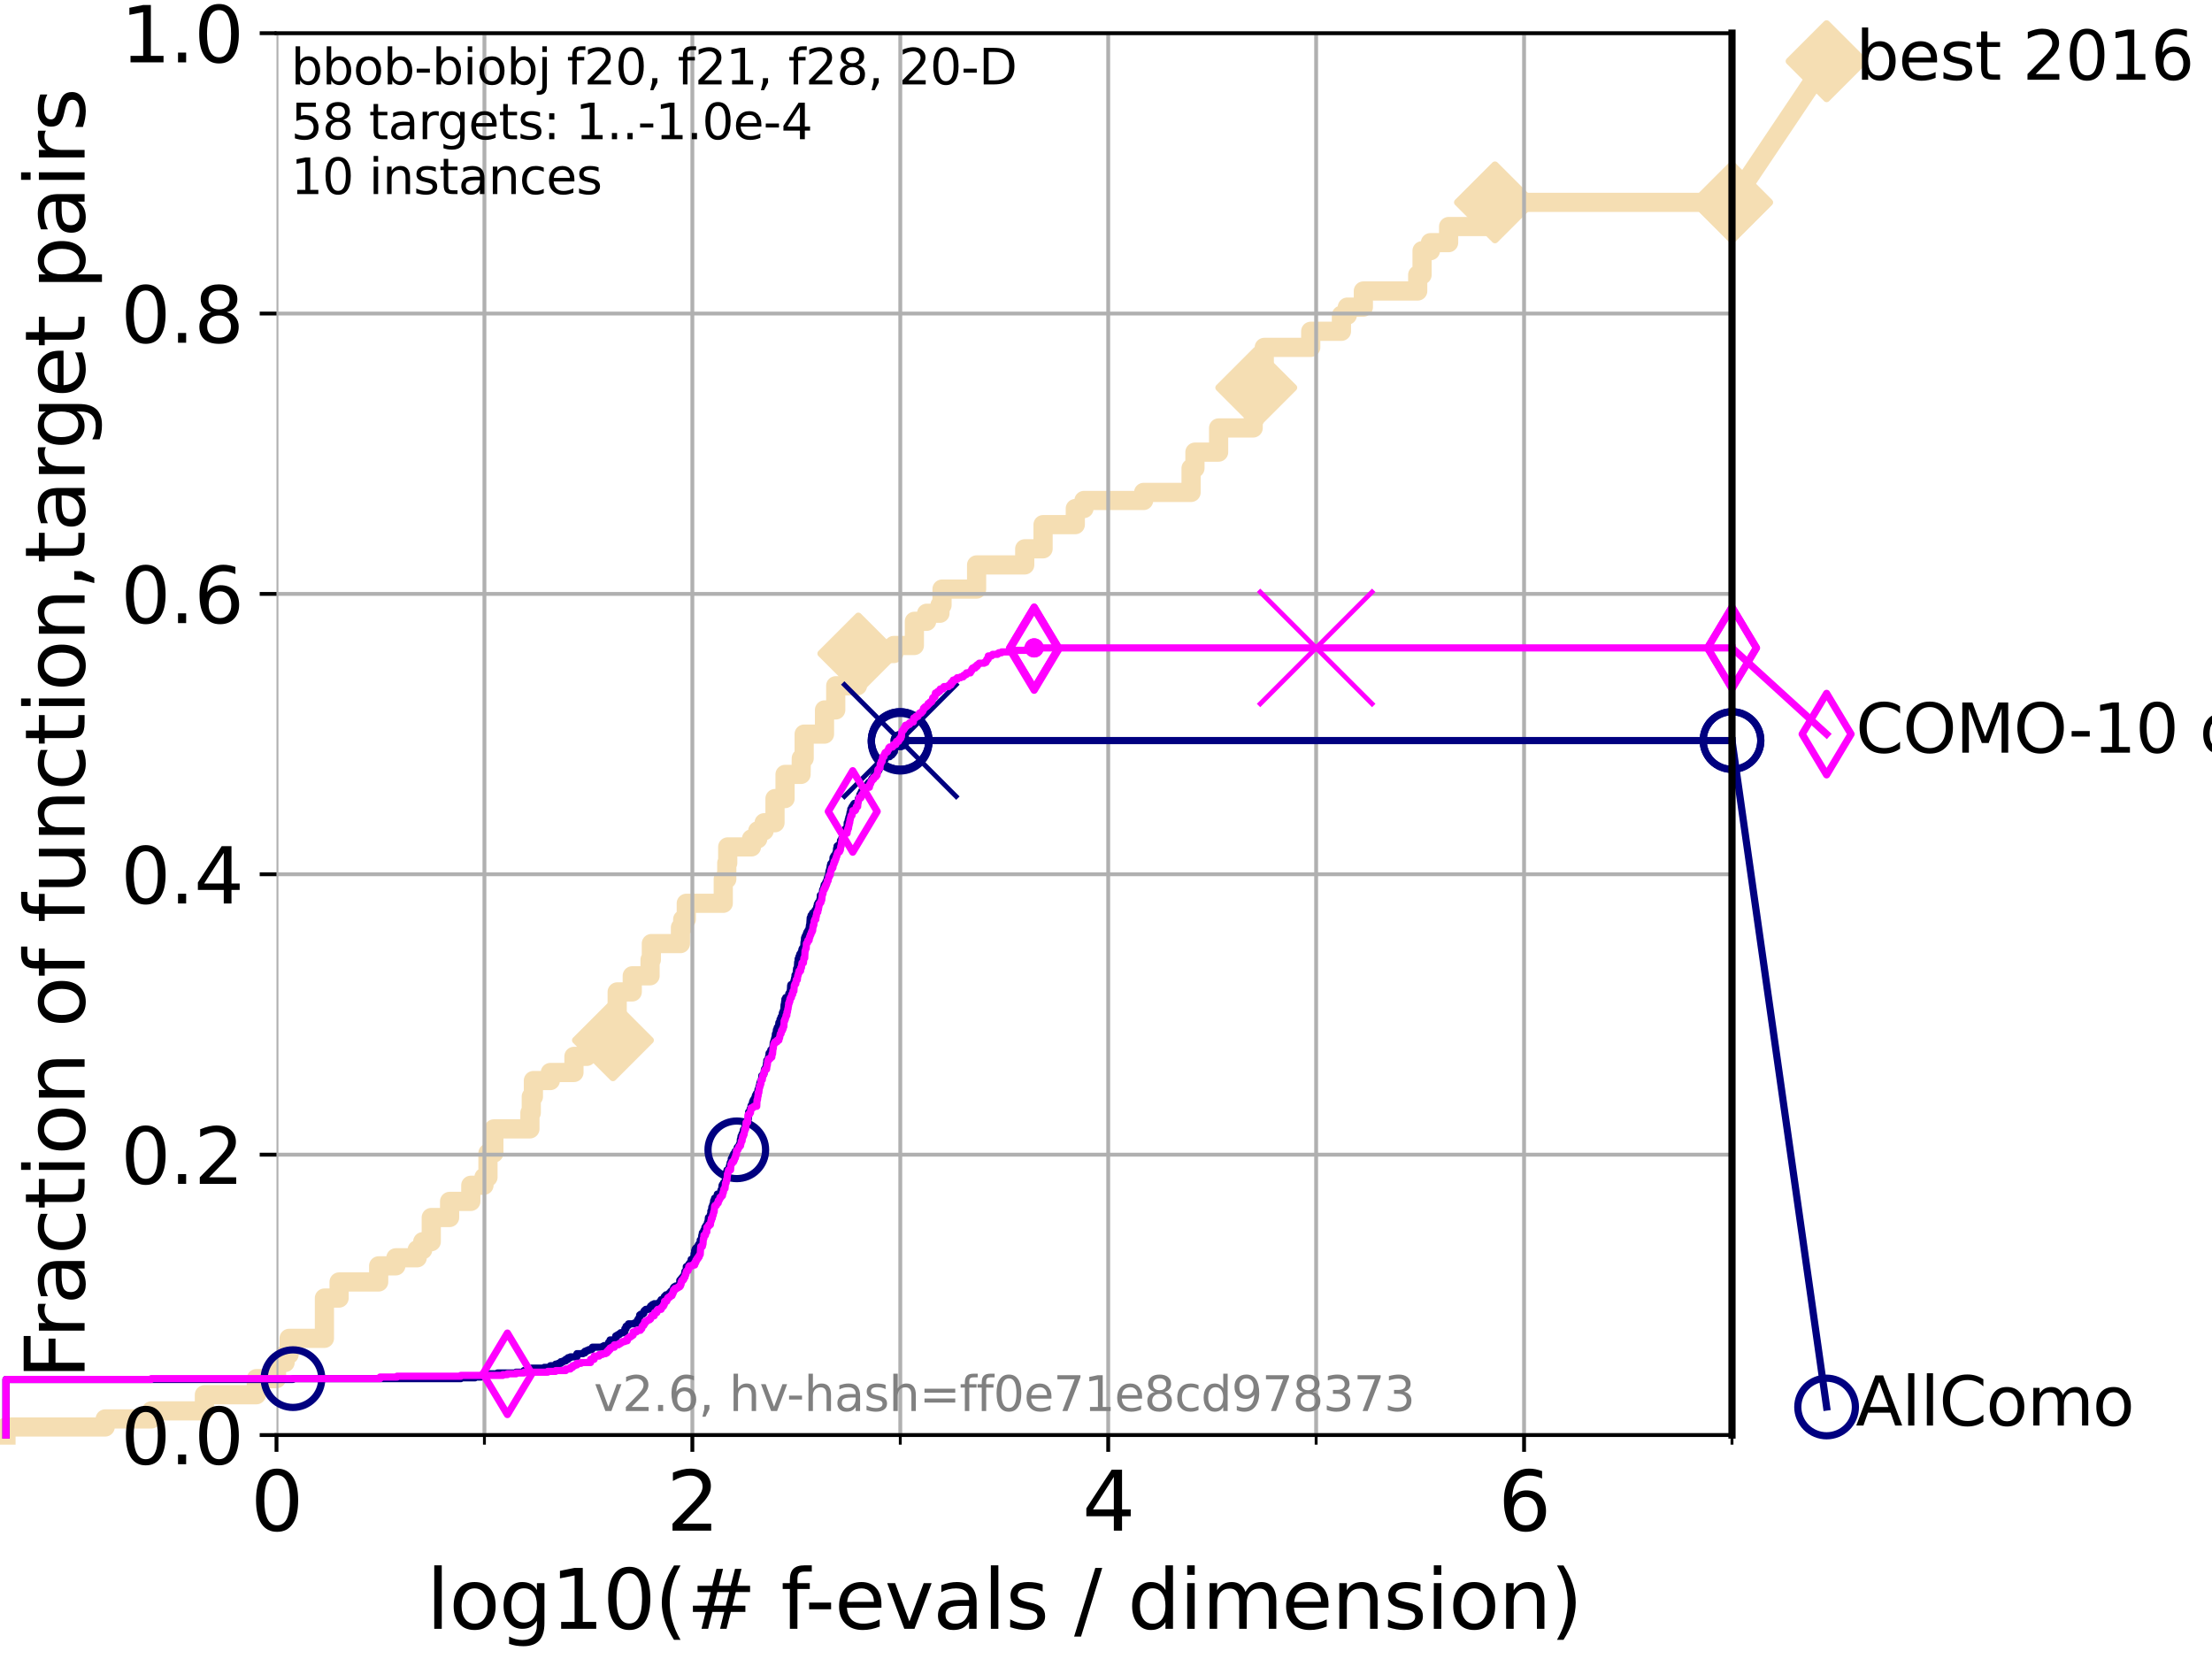 <?xml version="1.0" encoding="utf-8" standalone="no"?>
<!DOCTYPE svg PUBLIC "-//W3C//DTD SVG 1.1//EN"
  "http://www.w3.org/Graphics/SVG/1.1/DTD/svg11.dtd">
<svg xmlns:xlink="http://www.w3.org/1999/xlink" width="460.8pt" height="345.6pt" viewBox="0 0 460.8 345.6" xmlns="http://www.w3.org/2000/svg" version="1.1">
 <defs>
  <style type="text/css">*{stroke-linejoin: round; stroke-linecap: butt}</style>
 </defs>
 <g id="figure_1">
  <g id="patch_1">
   <path d="M 0 345.6 
L 460.8 345.6 
L 460.8 0 
L 0 0 
z
" style="fill: #ffffff"/>
  </g>
  <g id="axes_1">
   <g id="patch_2">
    <path d="M 57.6 298.944 
L 360.806 298.944 
L 360.806 6.912 
L 57.6 6.912 
z
" style="fill: #ffffff"/>
   </g>
   <g id="line2d_1">
    <path d="M 1.246 298.944 
L 1.246 297.266 
L 21.912 297.266 
L 21.912 295.587 
L 31.522 295.587 
L 31.522 293.909 
L 42.579 293.909 
L 42.579 290.552 
L 53.402 290.552 
L 53.402 287.196 
L 57.6 287.196 
L 57.6 283.839 
L 59.393 283.839 
L 59.393 282.161 
L 60.229 282.161 
L 60.229 278.804 
L 67.582 278.804 
L 67.582 270.412 
L 70.639 270.412 
L 70.639 267.055 
L 78.883 267.055 
L 78.883 263.699 
L 82.464 263.699 
L 82.464 262.02 
L 86.911 262.02 
L 86.911 260.342 
L 88.063 260.342 
L 88.063 258.664 
L 89.839 258.664 
L 89.839 253.629 
L 93.66 253.629 
L 93.66 250.272 
L 98.078 250.272 
L 98.078 246.915 
L 100.821 246.915 
L 100.821 245.237 
L 101.653 245.237 
L 101.653 240.202 
L 102.878 240.202 
L 102.878 235.167 
L 110.392 235.167 
L 110.392 231.81 
L 110.675 231.81 
L 110.675 228.454 
L 111.117 228.454 
L 111.117 225.097 
L 114.647 225.097 
L 114.647 223.418 
L 119.565 223.418 
L 119.565 220.062 
L 122.229 220.062 
L 122.229 216.705 
L 127.686 216.705 
L 127.686 211.67 
L 128.571 211.67 
L 128.571 206.635 
L 131.711 206.635 
L 131.711 203.278 
L 135.419 203.278 
L 135.419 199.922 
L 135.688 199.922 
L 135.688 196.565 
L 141.751 196.565 
L 141.751 193.208 
L 142.217 193.208 
L 142.217 191.53 
L 142.966 191.53 
L 142.966 188.173 
L 150.667 188.173 
L 150.667 183.138 
L 151.401 183.138 
L 151.401 179.782 
L 151.599 179.782 
L 151.599 176.425 
L 156.551 176.425 
L 156.551 174.746 
L 157.858 174.746 
L 157.858 173.068 
L 159.182 173.068 
L 159.182 171.39 
L 161.448 171.39 
L 161.448 166.355 
L 163.542 166.355 
L 163.542 161.32 
L 166.877 161.32 
L 166.928 157.963 
L 167.521 157.963 
L 167.521 152.928 
L 171.759 152.928 
L 171.759 147.893 
L 174.098 147.893 
L 174.098 142.858 
L 178.623 142.858 
L 178.623 139.501 
L 178.805 139.501 
L 178.805 136.145 
L 186.198 136.145 
L 186.198 134.466 
L 190.48 134.466 
L 190.48 129.431 
L 193.039 129.431 
L 193.039 127.753 
L 195.813 127.753 
L 195.813 126.074 
L 196.242 126.074 
L 196.242 122.718 
L 203.445 122.718 
L 203.445 117.683 
L 213.469 117.683 
L 213.469 114.326 
L 217.289 114.326 
L 217.289 109.291 
L 224.006 109.291 
L 224.006 105.934 
L 225.812 105.934 
L 225.812 104.256 
L 238.241 104.256 
L 238.241 102.578 
L 248.122 102.578 
L 248.122 97.543 
L 248.929 97.543 
L 248.929 94.186 
L 253.861 94.186 
L 253.861 89.151 
L 261.06 89.151 
L 261.06 87.473 
L 261.296 87.473 
L 261.296 82.438 
L 261.703 82.438 
L 261.703 80.759 
L 262.193 80.759 
L 262.193 75.724 
L 263.372 75.724 
L 263.372 72.367 
L 273.048 72.367 
L 273.048 69.011 
L 279.446 69.011 
L 279.446 65.654 
L 280.674 65.654 
L 280.674 63.976 
L 284.013 63.976 
L 284.013 60.619 
L 295.335 60.619 
L 295.335 57.262 
L 296.242 57.262 
L 296.242 52.227 
L 297.984 52.227 
L 297.984 50.549 
L 301.774 50.549 
L 301.774 47.192 
L 311.429 47.192 
L 311.429 42.157 
L 360.806 42.157 
L 360.806 42.157 
" style="fill: none; stroke: #f5deb3; stroke-width: 4; stroke-linecap: square"/>
   </g>
   <g id="line2d_2">
    <defs>
     <path id="m67dab05bcf" d="M -0 7.778 
L 7.778 0 
L 0 -7.778 
L -7.778 -0 
z
" style="stroke: #f5deb3; stroke-width: 1.5; stroke-linejoin: miter"/>
    </defs>
    <g>
     <use xlink:href="#m67dab05bcf" x="127.686" y="216.705" style="fill: #f5deb3; stroke: #f5deb3; stroke-width: 1.5; stroke-linejoin: miter"/>
     <use xlink:href="#m67dab05bcf" x="178.805" y="136.145" style="fill: #f5deb3; stroke: #f5deb3; stroke-width: 1.5; stroke-linejoin: miter"/>
     <use xlink:href="#m67dab05bcf" x="261.703" y="80.759" style="fill: #f5deb3; stroke: #f5deb3; stroke-width: 1.5; stroke-linejoin: miter"/>
     <use xlink:href="#m67dab05bcf" x="311.429" y="42.157" style="fill: #f5deb3; stroke: #f5deb3; stroke-width: 1.5; stroke-linejoin: miter"/>
     <use xlink:href="#m67dab05bcf" x="360.806" y="42.157" style="fill: #f5deb3; stroke: #f5deb3; stroke-width: 1.5; stroke-linejoin: miter"/>
    </g>
   </g>
   <g id="line2d_3">
    <path style="fill: none; stroke: #f5deb3; stroke-width: 4; stroke-linecap: square"/>
    <g/>
   </g>
   <g id="line2d_4">
    <path d="M 360.806 42.157 
L 380.515 12.753 
" style="fill: none; stroke: #f5deb3; stroke-width: 4; stroke-linecap: square"/>
    <g>
     <use xlink:href="#m67dab05bcf" x="360.806" y="42.157" style="fill: #f5deb3; stroke: #f5deb3; stroke-width: 1.5; stroke-linejoin: miter"/>
     <use xlink:href="#m67dab05bcf" x="380.515" y="12.753" style="fill: #f5deb3; stroke: #f5deb3; stroke-width: 1.5; stroke-linejoin: miter"/>
    </g>
   </g>
   <g id="matplotlib.axis_1">
    <g id="xtick_1">
     <g id="line2d_5">
      <path d="M 57.6 298.944 
L 57.6 6.912 
" clip-path="url(#p2772fe765f)" style="fill: none; stroke: #b0b0b0; stroke-width: 0.8; stroke-linecap: square"/>
     </g>
     <g id="line2d_6">
      <defs>
       <path id="m2b74c07ddf" d="M 0 0 
L 0 3.5 
" style="stroke: #000000; stroke-width: 0.8"/>
      </defs>
      <g>
       <use xlink:href="#m2b74c07ddf" x="57.6" y="298.944" style="stroke: #000000; stroke-width: 0.8"/>
      </g>
     </g>
     <g id="text_1">
      <!-- 0 -->
      <g transform="translate(52.192 318.861) scale(0.17 -0.17)">
       <defs>
        <path id="DejaVuSans-30" d="M 2034 4250 
Q 1547 4250 1301 3770 
Q 1056 3291 1056 2328 
Q 1056 1369 1301 889 
Q 1547 409 2034 409 
Q 2525 409 2770 889 
Q 3016 1369 3016 2328 
Q 3016 3291 2770 3770 
Q 2525 4250 2034 4250 
z
M 2034 4750 
Q 2819 4750 3233 4129 
Q 3647 3509 3647 2328 
Q 3647 1150 3233 529 
Q 2819 -91 2034 -91 
Q 1250 -91 836 529 
Q 422 1150 422 2328 
Q 422 3509 836 4129 
Q 1250 4750 2034 4750 
z
" transform="scale(0.016)"/>
       </defs>
       <use xlink:href="#DejaVuSans-30"/>
      </g>
     </g>
    </g>
    <g id="xtick_2">
     <g id="line2d_7">
      <path d="M 144.23 298.944 
L 144.23 6.912 
" clip-path="url(#p2772fe765f)" style="fill: none; stroke: #b0b0b0; stroke-width: 0.8; stroke-linecap: square"/>
     </g>
     <g id="line2d_8">
      <g>
       <use xlink:href="#m2b74c07ddf" x="144.23" y="298.944" style="stroke: #000000; stroke-width: 0.8"/>
      </g>
     </g>
     <g id="text_2">
      <!-- 2 -->
      <g transform="translate(138.822 318.861) scale(0.17 -0.17)">
       <defs>
        <path id="DejaVuSans-32" d="M 1228 531 
L 3431 531 
L 3431 0 
L 469 0 
L 469 531 
Q 828 903 1448 1529 
Q 2069 2156 2228 2338 
Q 2531 2678 2651 2914 
Q 2772 3150 2772 3378 
Q 2772 3750 2511 3984 
Q 2250 4219 1831 4219 
Q 1534 4219 1204 4116 
Q 875 4013 500 3803 
L 500 4441 
Q 881 4594 1212 4672 
Q 1544 4750 1819 4750 
Q 2544 4750 2975 4387 
Q 3406 4025 3406 3419 
Q 3406 3131 3298 2873 
Q 3191 2616 2906 2266 
Q 2828 2175 2409 1742 
Q 1991 1309 1228 531 
z
" transform="scale(0.016)"/>
       </defs>
       <use xlink:href="#DejaVuSans-32"/>
      </g>
     </g>
    </g>
    <g id="xtick_3">
     <g id="line2d_9">
      <path d="M 230.861 298.944 
L 230.861 6.912 
" clip-path="url(#p2772fe765f)" style="fill: none; stroke: #b0b0b0; stroke-width: 0.8; stroke-linecap: square"/>
     </g>
     <g id="line2d_10">
      <g>
       <use xlink:href="#m2b74c07ddf" x="230.861" y="298.944" style="stroke: #000000; stroke-width: 0.8"/>
      </g>
     </g>
     <g id="text_3">
      <!-- 4 -->
      <g transform="translate(225.453 318.861) scale(0.17 -0.17)">
       <defs>
        <path id="DejaVuSans-34" d="M 2419 4116 
L 825 1625 
L 2419 1625 
L 2419 4116 
z
M 2253 4666 
L 3047 4666 
L 3047 1625 
L 3713 1625 
L 3713 1100 
L 3047 1100 
L 3047 0 
L 2419 0 
L 2419 1100 
L 313 1100 
L 313 1709 
L 2253 4666 
z
" transform="scale(0.016)"/>
       </defs>
       <use xlink:href="#DejaVuSans-34"/>
      </g>
     </g>
    </g>
    <g id="xtick_4">
     <g id="line2d_11">
      <path d="M 317.491 298.944 
L 317.491 6.912 
" clip-path="url(#p2772fe765f)" style="fill: none; stroke: #b0b0b0; stroke-width: 0.8; stroke-linecap: square"/>
     </g>
     <g id="line2d_12">
      <g>
       <use xlink:href="#m2b74c07ddf" x="317.491" y="298.944" style="stroke: #000000; stroke-width: 0.8"/>
      </g>
     </g>
     <g id="text_4">
      <!-- 6 -->
      <g transform="translate(312.083 318.861) scale(0.17 -0.17)">
       <defs>
        <path id="DejaVuSans-36" d="M 2113 2584 
Q 1688 2584 1439 2293 
Q 1191 2003 1191 1497 
Q 1191 994 1439 701 
Q 1688 409 2113 409 
Q 2538 409 2786 701 
Q 3034 994 3034 1497 
Q 3034 2003 2786 2293 
Q 2538 2584 2113 2584 
z
M 3366 4563 
L 3366 3988 
Q 3128 4100 2886 4159 
Q 2644 4219 2406 4219 
Q 1781 4219 1451 3797 
Q 1122 3375 1075 2522 
Q 1259 2794 1537 2939 
Q 1816 3084 2150 3084 
Q 2853 3084 3261 2657 
Q 3669 2231 3669 1497 
Q 3669 778 3244 343 
Q 2819 -91 2113 -91 
Q 1303 -91 875 529 
Q 447 1150 447 2328 
Q 447 3434 972 4092 
Q 1497 4750 2381 4750 
Q 2619 4750 2861 4703 
Q 3103 4656 3366 4563 
z
" transform="scale(0.016)"/>
       </defs>
       <use xlink:href="#DejaVuSans-36"/>
      </g>
     </g>
    </g>
    <g id="xtick_5">
     <g id="line2d_13">
      <path d="M 100.915 298.944 
L 100.915 6.912 
" clip-path="url(#p2772fe765f)" style="fill: none; stroke: #b0b0b0; stroke-width: 0.8; stroke-linecap: square"/>
     </g>
     <g id="line2d_14">
      <defs>
       <path id="mc42e6a1f57" d="M 0 0 
L 0 2 
" style="stroke: #000000; stroke-width: 0.6"/>
      </defs>
      <g>
       <use xlink:href="#mc42e6a1f57" x="100.915" y="298.944" style="stroke: #000000; stroke-width: 0.6"/>
      </g>
     </g>
    </g>
    <g id="xtick_6">
     <g id="line2d_15">
      <path d="M 187.546 298.944 
L 187.546 6.912 
" clip-path="url(#p2772fe765f)" style="fill: none; stroke: #b0b0b0; stroke-width: 0.8; stroke-linecap: square"/>
     </g>
     <g id="line2d_16">
      <g>
       <use xlink:href="#mc42e6a1f57" x="187.546" y="298.944" style="stroke: #000000; stroke-width: 0.6"/>
      </g>
     </g>
    </g>
    <g id="xtick_7">
     <g id="line2d_17">
      <path d="M 274.176 298.944 
L 274.176 6.912 
" clip-path="url(#p2772fe765f)" style="fill: none; stroke: #b0b0b0; stroke-width: 0.8; stroke-linecap: square"/>
     </g>
     <g id="line2d_18">
      <g>
       <use xlink:href="#mc42e6a1f57" x="274.176" y="298.944" style="stroke: #000000; stroke-width: 0.6"/>
      </g>
     </g>
    </g>
    <g id="xtick_8">
     <g id="line2d_19">
      <path d="M 360.806 298.944 
L 360.806 6.912 
" clip-path="url(#p2772fe765f)" style="fill: none; stroke: #b0b0b0; stroke-width: 0.8; stroke-linecap: square"/>
     </g>
     <g id="line2d_20">
      <g>
       <use xlink:href="#mc42e6a1f57" x="360.806" y="298.944" style="stroke: #000000; stroke-width: 0.6"/>
      </g>
     </g>
    </g>
    <g id="text_5">
     <!-- log10(# f-evals / dimension) -->
     <g transform="translate(88.823 339.314) scale(0.17 -0.17)">
      <defs>
       <path id="DejaVuSans-6c" d="M 603 4863 
L 1178 4863 
L 1178 0 
L 603 0 
L 603 4863 
z
" transform="scale(0.016)"/>
       <path id="DejaVuSans-6f" d="M 1959 3097 
Q 1497 3097 1228 2736 
Q 959 2375 959 1747 
Q 959 1119 1226 758 
Q 1494 397 1959 397 
Q 2419 397 2687 759 
Q 2956 1122 2956 1747 
Q 2956 2369 2687 2733 
Q 2419 3097 1959 3097 
z
M 1959 3584 
Q 2709 3584 3137 3096 
Q 3566 2609 3566 1747 
Q 3566 888 3137 398 
Q 2709 -91 1959 -91 
Q 1206 -91 779 398 
Q 353 888 353 1747 
Q 353 2609 779 3096 
Q 1206 3584 1959 3584 
z
" transform="scale(0.016)"/>
       <path id="DejaVuSans-67" d="M 2906 1791 
Q 2906 2416 2648 2759 
Q 2391 3103 1925 3103 
Q 1463 3103 1205 2759 
Q 947 2416 947 1791 
Q 947 1169 1205 825 
Q 1463 481 1925 481 
Q 2391 481 2648 825 
Q 2906 1169 2906 1791 
z
M 3481 434 
Q 3481 -459 3084 -895 
Q 2688 -1331 1869 -1331 
Q 1566 -1331 1297 -1286 
Q 1028 -1241 775 -1147 
L 775 -588 
Q 1028 -725 1275 -790 
Q 1522 -856 1778 -856 
Q 2344 -856 2625 -561 
Q 2906 -266 2906 331 
L 2906 616 
Q 2728 306 2450 153 
Q 2172 0 1784 0 
Q 1141 0 747 490 
Q 353 981 353 1791 
Q 353 2603 747 3093 
Q 1141 3584 1784 3584 
Q 2172 3584 2450 3431 
Q 2728 3278 2906 2969 
L 2906 3500 
L 3481 3500 
L 3481 434 
z
" transform="scale(0.016)"/>
       <path id="DejaVuSans-31" d="M 794 531 
L 1825 531 
L 1825 4091 
L 703 3866 
L 703 4441 
L 1819 4666 
L 2450 4666 
L 2450 531 
L 3481 531 
L 3481 0 
L 794 0 
L 794 531 
z
" transform="scale(0.016)"/>
       <path id="DejaVuSans-28" d="M 1984 4856 
Q 1566 4138 1362 3434 
Q 1159 2731 1159 2009 
Q 1159 1288 1364 580 
Q 1569 -128 1984 -844 
L 1484 -844 
Q 1016 -109 783 600 
Q 550 1309 550 2009 
Q 550 2706 781 3412 
Q 1013 4119 1484 4856 
L 1984 4856 
z
" transform="scale(0.016)"/>
       <path id="DejaVuSans-23" d="M 3272 2816 
L 2363 2816 
L 2100 1772 
L 3016 1772 
L 3272 2816 
z
M 2803 4594 
L 2478 3297 
L 3391 3297 
L 3719 4594 
L 4219 4594 
L 3897 3297 
L 4872 3297 
L 4872 2816 
L 3775 2816 
L 3519 1772 
L 4513 1772 
L 4513 1294 
L 3397 1294 
L 3072 0 
L 2572 0 
L 2894 1294 
L 1978 1294 
L 1656 0 
L 1153 0 
L 1478 1294 
L 494 1294 
L 494 1772 
L 1594 1772 
L 1856 2816 
L 850 2816 
L 850 3297 
L 1978 3297 
L 2297 4594 
L 2803 4594 
z
" transform="scale(0.016)"/>
       <path id="DejaVuSans-20" transform="scale(0.016)"/>
       <path id="DejaVuSans-66" d="M 2375 4863 
L 2375 4384 
L 1825 4384 
Q 1516 4384 1395 4259 
Q 1275 4134 1275 3809 
L 1275 3500 
L 2222 3500 
L 2222 3053 
L 1275 3053 
L 1275 0 
L 697 0 
L 697 3053 
L 147 3053 
L 147 3500 
L 697 3500 
L 697 3744 
Q 697 4328 969 4595 
Q 1241 4863 1831 4863 
L 2375 4863 
z
" transform="scale(0.016)"/>
       <path id="DejaVuSans-2d" d="M 313 2009 
L 1997 2009 
L 1997 1497 
L 313 1497 
L 313 2009 
z
" transform="scale(0.016)"/>
       <path id="DejaVuSans-65" d="M 3597 1894 
L 3597 1613 
L 953 1613 
Q 991 1019 1311 708 
Q 1631 397 2203 397 
Q 2534 397 2845 478 
Q 3156 559 3463 722 
L 3463 178 
Q 3153 47 2828 -22 
Q 2503 -91 2169 -91 
Q 1331 -91 842 396 
Q 353 884 353 1716 
Q 353 2575 817 3079 
Q 1281 3584 2069 3584 
Q 2775 3584 3186 3129 
Q 3597 2675 3597 1894 
z
M 3022 2063 
Q 3016 2534 2758 2815 
Q 2500 3097 2075 3097 
Q 1594 3097 1305 2825 
Q 1016 2553 972 2059 
L 3022 2063 
z
" transform="scale(0.016)"/>
       <path id="DejaVuSans-76" d="M 191 3500 
L 800 3500 
L 1894 563 
L 2988 3500 
L 3597 3500 
L 2284 0 
L 1503 0 
L 191 3500 
z
" transform="scale(0.016)"/>
       <path id="DejaVuSans-61" d="M 2194 1759 
Q 1497 1759 1228 1600 
Q 959 1441 959 1056 
Q 959 750 1161 570 
Q 1363 391 1709 391 
Q 2188 391 2477 730 
Q 2766 1069 2766 1631 
L 2766 1759 
L 2194 1759 
z
M 3341 1997 
L 3341 0 
L 2766 0 
L 2766 531 
Q 2569 213 2275 61 
Q 1981 -91 1556 -91 
Q 1019 -91 701 211 
Q 384 513 384 1019 
Q 384 1609 779 1909 
Q 1175 2209 1959 2209 
L 2766 2209 
L 2766 2266 
Q 2766 2663 2505 2880 
Q 2244 3097 1772 3097 
Q 1472 3097 1187 3025 
Q 903 2953 641 2809 
L 641 3341 
Q 956 3463 1253 3523 
Q 1550 3584 1831 3584 
Q 2591 3584 2966 3190 
Q 3341 2797 3341 1997 
z
" transform="scale(0.016)"/>
       <path id="DejaVuSans-73" d="M 2834 3397 
L 2834 2853 
Q 2591 2978 2328 3040 
Q 2066 3103 1784 3103 
Q 1356 3103 1142 2972 
Q 928 2841 928 2578 
Q 928 2378 1081 2264 
Q 1234 2150 1697 2047 
L 1894 2003 
Q 2506 1872 2764 1633 
Q 3022 1394 3022 966 
Q 3022 478 2636 193 
Q 2250 -91 1575 -91 
Q 1294 -91 989 -36 
Q 684 19 347 128 
L 347 722 
Q 666 556 975 473 
Q 1284 391 1588 391 
Q 1994 391 2212 530 
Q 2431 669 2431 922 
Q 2431 1156 2273 1281 
Q 2116 1406 1581 1522 
L 1381 1569 
Q 847 1681 609 1914 
Q 372 2147 372 2553 
Q 372 3047 722 3315 
Q 1072 3584 1716 3584 
Q 2034 3584 2315 3537 
Q 2597 3491 2834 3397 
z
" transform="scale(0.016)"/>
       <path id="DejaVuSans-2f" d="M 1625 4666 
L 2156 4666 
L 531 -594 
L 0 -594 
L 1625 4666 
z
" transform="scale(0.016)"/>
       <path id="DejaVuSans-64" d="M 2906 2969 
L 2906 4863 
L 3481 4863 
L 3481 0 
L 2906 0 
L 2906 525 
Q 2725 213 2448 61 
Q 2172 -91 1784 -91 
Q 1150 -91 751 415 
Q 353 922 353 1747 
Q 353 2572 751 3078 
Q 1150 3584 1784 3584 
Q 2172 3584 2448 3432 
Q 2725 3281 2906 2969 
z
M 947 1747 
Q 947 1113 1208 752 
Q 1469 391 1925 391 
Q 2381 391 2643 752 
Q 2906 1113 2906 1747 
Q 2906 2381 2643 2742 
Q 2381 3103 1925 3103 
Q 1469 3103 1208 2742 
Q 947 2381 947 1747 
z
" transform="scale(0.016)"/>
       <path id="DejaVuSans-69" d="M 603 3500 
L 1178 3500 
L 1178 0 
L 603 0 
L 603 3500 
z
M 603 4863 
L 1178 4863 
L 1178 4134 
L 603 4134 
L 603 4863 
z
" transform="scale(0.016)"/>
       <path id="DejaVuSans-6d" d="M 3328 2828 
Q 3544 3216 3844 3400 
Q 4144 3584 4550 3584 
Q 5097 3584 5394 3201 
Q 5691 2819 5691 2113 
L 5691 0 
L 5113 0 
L 5113 2094 
Q 5113 2597 4934 2840 
Q 4756 3084 4391 3084 
Q 3944 3084 3684 2787 
Q 3425 2491 3425 1978 
L 3425 0 
L 2847 0 
L 2847 2094 
Q 2847 2600 2669 2842 
Q 2491 3084 2119 3084 
Q 1678 3084 1418 2786 
Q 1159 2488 1159 1978 
L 1159 0 
L 581 0 
L 581 3500 
L 1159 3500 
L 1159 2956 
Q 1356 3278 1631 3431 
Q 1906 3584 2284 3584 
Q 2666 3584 2933 3390 
Q 3200 3197 3328 2828 
z
" transform="scale(0.016)"/>
       <path id="DejaVuSans-6e" d="M 3513 2113 
L 3513 0 
L 2938 0 
L 2938 2094 
Q 2938 2591 2744 2837 
Q 2550 3084 2163 3084 
Q 1697 3084 1428 2787 
Q 1159 2491 1159 1978 
L 1159 0 
L 581 0 
L 581 3500 
L 1159 3500 
L 1159 2956 
Q 1366 3272 1645 3428 
Q 1925 3584 2291 3584 
Q 2894 3584 3203 3211 
Q 3513 2838 3513 2113 
z
" transform="scale(0.016)"/>
       <path id="DejaVuSans-29" d="M 513 4856 
L 1013 4856 
Q 1481 4119 1714 3412 
Q 1947 2706 1947 2009 
Q 1947 1309 1714 600 
Q 1481 -109 1013 -844 
L 513 -844 
Q 928 -128 1133 580 
Q 1338 1288 1338 2009 
Q 1338 2731 1133 3434 
Q 928 4138 513 4856 
z
" transform="scale(0.016)"/>
      </defs>
      <use xlink:href="#DejaVuSans-6c"/>
      <use xlink:href="#DejaVuSans-6f" x="27.783"/>
      <use xlink:href="#DejaVuSans-67" x="88.965"/>
      <use xlink:href="#DejaVuSans-31" x="152.441"/>
      <use xlink:href="#DejaVuSans-30" x="216.064"/>
      <use xlink:href="#DejaVuSans-28" x="279.688"/>
      <use xlink:href="#DejaVuSans-23" x="318.701"/>
      <use xlink:href="#DejaVuSans-20" x="402.49"/>
      <use xlink:href="#DejaVuSans-66" x="434.277"/>
      <use xlink:href="#DejaVuSans-2d" x="463.982"/>
      <use xlink:href="#DejaVuSans-65" x="500.066"/>
      <use xlink:href="#DejaVuSans-76" x="561.59"/>
      <use xlink:href="#DejaVuSans-61" x="620.77"/>
      <use xlink:href="#DejaVuSans-6c" x="682.049"/>
      <use xlink:href="#DejaVuSans-73" x="709.832"/>
      <use xlink:href="#DejaVuSans-20" x="761.932"/>
      <use xlink:href="#DejaVuSans-2f" x="793.719"/>
      <use xlink:href="#DejaVuSans-20" x="827.41"/>
      <use xlink:href="#DejaVuSans-64" x="859.197"/>
      <use xlink:href="#DejaVuSans-69" x="922.674"/>
      <use xlink:href="#DejaVuSans-6d" x="950.457"/>
      <use xlink:href="#DejaVuSans-65" x="1047.869"/>
      <use xlink:href="#DejaVuSans-6e" x="1109.393"/>
      <use xlink:href="#DejaVuSans-73" x="1172.771"/>
      <use xlink:href="#DejaVuSans-69" x="1224.871"/>
      <use xlink:href="#DejaVuSans-6f" x="1252.654"/>
      <use xlink:href="#DejaVuSans-6e" x="1313.836"/>
      <use xlink:href="#DejaVuSans-29" x="1377.215"/>
     </g>
    </g>
   </g>
   <g id="matplotlib.axis_2">
    <g id="ytick_1">
     <g id="line2d_21">
      <path d="M 57.6 298.944 
L 360.806 298.944 
" clip-path="url(#p2772fe765f)" style="fill: none; stroke: #b0b0b0; stroke-width: 0.8; stroke-linecap: square"/>
     </g>
     <g id="line2d_22">
      <defs>
       <path id="mb1ef8ff464" d="M 0 0 
L -3.5 0 
" style="stroke: #000000; stroke-width: 0.8"/>
      </defs>
      <g>
       <use xlink:href="#mb1ef8ff464" x="57.6" y="298.944" style="stroke: #000000; stroke-width: 0.8"/>
      </g>
     </g>
     <g id="text_6">
      <!-- 0.0 -->
      <g transform="translate(25.155 305.023) scale(0.16 -0.16)">
       <defs>
        <path id="DejaVuSans-2e" d="M 684 794 
L 1344 794 
L 1344 0 
L 684 0 
L 684 794 
z
" transform="scale(0.016)"/>
       </defs>
       <use xlink:href="#DejaVuSans-30"/>
       <use xlink:href="#DejaVuSans-2e" x="63.623"/>
       <use xlink:href="#DejaVuSans-30" x="95.41"/>
      </g>
     </g>
    </g>
    <g id="ytick_2">
     <g id="line2d_23">
      <path d="M 57.6 240.538 
L 360.806 240.538 
" clip-path="url(#p2772fe765f)" style="fill: none; stroke: #b0b0b0; stroke-width: 0.8; stroke-linecap: square"/>
     </g>
     <g id="line2d_24">
      <g>
       <use xlink:href="#mb1ef8ff464" x="57.6" y="240.538" style="stroke: #000000; stroke-width: 0.8"/>
      </g>
     </g>
     <g id="text_7">
      <!-- 0.2 -->
      <g transform="translate(25.155 246.616) scale(0.16 -0.16)">
       <use xlink:href="#DejaVuSans-30"/>
       <use xlink:href="#DejaVuSans-2e" x="63.623"/>
       <use xlink:href="#DejaVuSans-32" x="95.41"/>
      </g>
     </g>
    </g>
    <g id="ytick_3">
     <g id="line2d_25">
      <path d="M 57.6 182.131 
L 360.806 182.131 
" clip-path="url(#p2772fe765f)" style="fill: none; stroke: #b0b0b0; stroke-width: 0.8; stroke-linecap: square"/>
     </g>
     <g id="line2d_26">
      <g>
       <use xlink:href="#mb1ef8ff464" x="57.6" y="182.131" style="stroke: #000000; stroke-width: 0.8"/>
      </g>
     </g>
     <g id="text_8">
      <!-- 0.4 -->
      <g transform="translate(25.155 188.21) scale(0.16 -0.16)">
       <use xlink:href="#DejaVuSans-30"/>
       <use xlink:href="#DejaVuSans-2e" x="63.623"/>
       <use xlink:href="#DejaVuSans-34" x="95.41"/>
      </g>
     </g>
    </g>
    <g id="ytick_4">
     <g id="line2d_27">
      <path d="M 57.6 123.725 
L 360.806 123.725 
" clip-path="url(#p2772fe765f)" style="fill: none; stroke: #b0b0b0; stroke-width: 0.8; stroke-linecap: square"/>
     </g>
     <g id="line2d_28">
      <g>
       <use xlink:href="#mb1ef8ff464" x="57.6" y="123.725" style="stroke: #000000; stroke-width: 0.8"/>
      </g>
     </g>
     <g id="text_9">
      <!-- 0.6 -->
      <g transform="translate(25.155 129.804) scale(0.16 -0.16)">
       <use xlink:href="#DejaVuSans-30"/>
       <use xlink:href="#DejaVuSans-2e" x="63.623"/>
       <use xlink:href="#DejaVuSans-36" x="95.41"/>
      </g>
     </g>
    </g>
    <g id="ytick_5">
     <g id="line2d_29">
      <path d="M 57.6 65.318 
L 360.806 65.318 
" clip-path="url(#p2772fe765f)" style="fill: none; stroke: #b0b0b0; stroke-width: 0.8; stroke-linecap: square"/>
     </g>
     <g id="line2d_30">
      <g>
       <use xlink:href="#mb1ef8ff464" x="57.6" y="65.318" style="stroke: #000000; stroke-width: 0.8"/>
      </g>
     </g>
     <g id="text_10">
      <!-- 0.8 -->
      <g transform="translate(25.155 71.397) scale(0.16 -0.16)">
       <defs>
        <path id="DejaVuSans-38" d="M 2034 2216 
Q 1584 2216 1326 1975 
Q 1069 1734 1069 1313 
Q 1069 891 1326 650 
Q 1584 409 2034 409 
Q 2484 409 2743 651 
Q 3003 894 3003 1313 
Q 3003 1734 2745 1975 
Q 2488 2216 2034 2216 
z
M 1403 2484 
Q 997 2584 770 2862 
Q 544 3141 544 3541 
Q 544 4100 942 4425 
Q 1341 4750 2034 4750 
Q 2731 4750 3128 4425 
Q 3525 4100 3525 3541 
Q 3525 3141 3298 2862 
Q 3072 2584 2669 2484 
Q 3125 2378 3379 2068 
Q 3634 1759 3634 1313 
Q 3634 634 3220 271 
Q 2806 -91 2034 -91 
Q 1263 -91 848 271 
Q 434 634 434 1313 
Q 434 1759 690 2068 
Q 947 2378 1403 2484 
z
M 1172 3481 
Q 1172 3119 1398 2916 
Q 1625 2713 2034 2713 
Q 2441 2713 2670 2916 
Q 2900 3119 2900 3481 
Q 2900 3844 2670 4047 
Q 2441 4250 2034 4250 
Q 1625 4250 1398 4047 
Q 1172 3844 1172 3481 
z
" transform="scale(0.016)"/>
       </defs>
       <use xlink:href="#DejaVuSans-30"/>
       <use xlink:href="#DejaVuSans-2e" x="63.623"/>
       <use xlink:href="#DejaVuSans-38" x="95.41"/>
      </g>
     </g>
    </g>
    <g id="ytick_6">
     <g id="line2d_31">
      <path d="M 57.6 6.912 
L 360.806 6.912 
" clip-path="url(#p2772fe765f)" style="fill: none; stroke: #b0b0b0; stroke-width: 0.8; stroke-linecap: square"/>
     </g>
     <g id="line2d_32">
      <g>
       <use xlink:href="#mb1ef8ff464" x="57.6" y="6.912" style="stroke: #000000; stroke-width: 0.8"/>
      </g>
     </g>
     <g id="text_11">
      <!-- 1.0 -->
      <g transform="translate(25.155 12.991) scale(0.16 -0.16)">
       <use xlink:href="#DejaVuSans-31"/>
       <use xlink:href="#DejaVuSans-2e" x="63.623"/>
       <use xlink:href="#DejaVuSans-30" x="95.41"/>
      </g>
     </g>
    </g>
    <g id="text_12">
     <!-- Fraction of function,target pairs -->
     <g transform="translate(17.62 287.313) rotate(-90) scale(0.17 -0.17)">
      <defs>
       <path id="DejaVuSans-46" d="M 628 4666 
L 3309 4666 
L 3309 4134 
L 1259 4134 
L 1259 2759 
L 3109 2759 
L 3109 2228 
L 1259 2228 
L 1259 0 
L 628 0 
L 628 4666 
z
" transform="scale(0.016)"/>
       <path id="DejaVuSans-72" d="M 2631 2963 
Q 2534 3019 2420 3045 
Q 2306 3072 2169 3072 
Q 1681 3072 1420 2755 
Q 1159 2438 1159 1844 
L 1159 0 
L 581 0 
L 581 3500 
L 1159 3500 
L 1159 2956 
Q 1341 3275 1631 3429 
Q 1922 3584 2338 3584 
Q 2397 3584 2469 3576 
Q 2541 3569 2628 3553 
L 2631 2963 
z
" transform="scale(0.016)"/>
       <path id="DejaVuSans-63" d="M 3122 3366 
L 3122 2828 
Q 2878 2963 2633 3030 
Q 2388 3097 2138 3097 
Q 1578 3097 1268 2742 
Q 959 2388 959 1747 
Q 959 1106 1268 751 
Q 1578 397 2138 397 
Q 2388 397 2633 464 
Q 2878 531 3122 666 
L 3122 134 
Q 2881 22 2623 -34 
Q 2366 -91 2075 -91 
Q 1284 -91 818 406 
Q 353 903 353 1747 
Q 353 2603 823 3093 
Q 1294 3584 2113 3584 
Q 2378 3584 2631 3529 
Q 2884 3475 3122 3366 
z
" transform="scale(0.016)"/>
       <path id="DejaVuSans-74" d="M 1172 4494 
L 1172 3500 
L 2356 3500 
L 2356 3053 
L 1172 3053 
L 1172 1153 
Q 1172 725 1289 603 
Q 1406 481 1766 481 
L 2356 481 
L 2356 0 
L 1766 0 
Q 1100 0 847 248 
Q 594 497 594 1153 
L 594 3053 
L 172 3053 
L 172 3500 
L 594 3500 
L 594 4494 
L 1172 4494 
z
" transform="scale(0.016)"/>
       <path id="DejaVuSans-75" d="M 544 1381 
L 544 3500 
L 1119 3500 
L 1119 1403 
Q 1119 906 1312 657 
Q 1506 409 1894 409 
Q 2359 409 2629 706 
Q 2900 1003 2900 1516 
L 2900 3500 
L 3475 3500 
L 3475 0 
L 2900 0 
L 2900 538 
Q 2691 219 2414 64 
Q 2138 -91 1772 -91 
Q 1169 -91 856 284 
Q 544 659 544 1381 
z
M 1991 3584 
L 1991 3584 
z
" transform="scale(0.016)"/>
       <path id="DejaVuSans-2c" d="M 750 794 
L 1409 794 
L 1409 256 
L 897 -744 
L 494 -744 
L 750 256 
L 750 794 
z
" transform="scale(0.016)"/>
       <path id="DejaVuSans-70" d="M 1159 525 
L 1159 -1331 
L 581 -1331 
L 581 3500 
L 1159 3500 
L 1159 2969 
Q 1341 3281 1617 3432 
Q 1894 3584 2278 3584 
Q 2916 3584 3314 3078 
Q 3713 2572 3713 1747 
Q 3713 922 3314 415 
Q 2916 -91 2278 -91 
Q 1894 -91 1617 61 
Q 1341 213 1159 525 
z
M 3116 1747 
Q 3116 2381 2855 2742 
Q 2594 3103 2138 3103 
Q 1681 3103 1420 2742 
Q 1159 2381 1159 1747 
Q 1159 1113 1420 752 
Q 1681 391 2138 391 
Q 2594 391 2855 752 
Q 3116 1113 3116 1747 
z
" transform="scale(0.016)"/>
      </defs>
      <use xlink:href="#DejaVuSans-46"/>
      <use xlink:href="#DejaVuSans-72" x="50.27"/>
      <use xlink:href="#DejaVuSans-61" x="91.383"/>
      <use xlink:href="#DejaVuSans-63" x="152.662"/>
      <use xlink:href="#DejaVuSans-74" x="207.643"/>
      <use xlink:href="#DejaVuSans-69" x="246.852"/>
      <use xlink:href="#DejaVuSans-6f" x="274.635"/>
      <use xlink:href="#DejaVuSans-6e" x="335.816"/>
      <use xlink:href="#DejaVuSans-20" x="399.195"/>
      <use xlink:href="#DejaVuSans-6f" x="430.982"/>
      <use xlink:href="#DejaVuSans-66" x="492.164"/>
      <use xlink:href="#DejaVuSans-20" x="527.369"/>
      <use xlink:href="#DejaVuSans-66" x="559.156"/>
      <use xlink:href="#DejaVuSans-75" x="594.361"/>
      <use xlink:href="#DejaVuSans-6e" x="657.74"/>
      <use xlink:href="#DejaVuSans-63" x="721.119"/>
      <use xlink:href="#DejaVuSans-74" x="776.1"/>
      <use xlink:href="#DejaVuSans-69" x="815.309"/>
      <use xlink:href="#DejaVuSans-6f" x="843.092"/>
      <use xlink:href="#DejaVuSans-6e" x="904.273"/>
      <use xlink:href="#DejaVuSans-2c" x="967.652"/>
      <use xlink:href="#DejaVuSans-74" x="999.439"/>
      <use xlink:href="#DejaVuSans-61" x="1038.648"/>
      <use xlink:href="#DejaVuSans-72" x="1099.928"/>
      <use xlink:href="#DejaVuSans-67" x="1139.291"/>
      <use xlink:href="#DejaVuSans-65" x="1202.768"/>
      <use xlink:href="#DejaVuSans-74" x="1264.291"/>
      <use xlink:href="#DejaVuSans-20" x="1303.5"/>
      <use xlink:href="#DejaVuSans-70" x="1335.287"/>
      <use xlink:href="#DejaVuSans-61" x="1398.764"/>
      <use xlink:href="#DejaVuSans-69" x="1460.043"/>
      <use xlink:href="#DejaVuSans-72" x="1487.826"/>
      <use xlink:href="#DejaVuSans-73" x="1528.939"/>
     </g>
    </g>
   </g>
   <g id="line2d_33">
    <defs>
     <path id="m9e5288adc0" d="M 0 1.5 
C 0.398 1.5 0.779 1.342 1.061 1.061 
C 1.342 0.779 1.5 0.398 1.5 0 
C 1.5 -0.398 1.342 -0.779 1.061 -1.061 
C 0.779 -1.342 0.398 -1.5 0 -1.5 
C -0.398 -1.5 -0.779 -1.342 -1.061 -1.061 
C -1.342 -0.779 -1.5 -0.398 -1.5 0 
C -1.5 0.398 -1.342 0.779 -1.061 1.061 
C -0.779 1.342 -0.398 1.5 0 1.5 
z
" style="stroke: #f5deb3"/>
    </defs>
    <g>
     <use xlink:href="#m9e5288adc0" x="311.429" y="42.157" style="fill: #f5deb3; stroke: #f5deb3"/>
     <use xlink:href="#m9e5288adc0" x="311.429" y="42.157" style="fill: #f5deb3; stroke: #f5deb3"/>
    </g>
   </g>
   <g id="line2d_34">
    <defs>
     <path id="madaa35dbea" d="M 0 1.5 
C 0.398 1.5 0.779 1.342 1.061 1.061 
C 1.342 0.779 1.5 0.398 1.5 0 
C 1.5 -0.398 1.342 -0.779 1.061 -1.061 
C 0.779 -1.342 0.398 -1.5 0 -1.5 
C -0.398 -1.5 -0.779 -1.342 -1.061 -1.061 
C -1.342 -0.779 -1.5 -0.398 -1.5 0 
C -1.5 0.398 -1.342 0.779 -1.061 1.061 
C -0.779 1.342 -0.398 1.5 0 1.5 
z
" style="stroke: #000080"/>
    </defs>
    <g>
     <use xlink:href="#madaa35dbea" x="187.515" y="154.271" style="fill: #000080; stroke: #000080"/>
     <use xlink:href="#madaa35dbea" x="187.515" y="154.271" style="fill: #000080; stroke: #000080"/>
    </g>
   </g>
   <g id="line2d_35">
    <path d="M 1.246 298.944 
L 1.246 287.363 
L 61.03 287.363 
L 61.03 287.196 
L 95.999 287.196 
L 95.999 287.028 
L 98.933 287.028 
L 98.933 286.86 
L 100.245 286.86 
L 100.245 286.524 
L 101.471 286.524 
L 101.471 286.189 
L 103.626 286.189 
L 103.626 286.021 
L 107.512 286.021 
L 107.512 285.853 
L 109.159 285.853 
L 109.159 285.517 
L 109.932 285.517 
L 109.932 285.349 
L 110.675 285.349 
L 110.675 285.014 
L 113.381 285.014 
L 113.381 284.846 
L 114.602 284.846 
L 114.647 284.51 
L 115.747 284.51 
L 115.747 284.175 
L 116.295 284.175 
L 116.295 284.007 
L 116.827 284.007 
L 116.827 283.671 
L 117.345 283.671 
L 117.345 283.503 
L 117.849 283.503 
L 117.849 283.168 
L 118.339 283.168 
L 118.339 282.832 
L 118.817 282.832 
L 118.817 282.664 
L 120.183 282.664 
L 120.183 281.993 
L 121.456 281.993 
L 121.456 281.825 
L 121.862 281.825 
L 121.862 281.489 
L 122.259 281.489 
L 122.259 281.321 
L 122.648 281.321 
L 122.648 281.154 
L 123.26 281.154 
L 123.26 280.986 
L 123.403 280.986 
L 123.403 280.65 
L 125.502 280.65 
L 125.502 280.482 
L 125.83 280.482 
L 125.83 280.314 
L 126.781 280.314 
L 126.781 279.643 
L 127.087 279.643 
L 127.087 279.14 
L 128.266 279.14 
L 128.266 278.3 
L 128.55 278.3 
L 128.55 278.133 
L 128.829 278.133 
L 128.829 277.965 
L 129.104 277.965 
L 129.104 277.797 
L 129.293 277.797 
L 129.293 277.629 
L 129.907 277.629 
L 129.907 277.461 
L 130.167 277.461 
L 130.167 276.79 
L 130.423 276.79 
L 130.423 276.286 
L 130.676 276.286 
L 130.676 276.119 
L 130.926 276.119 
L 130.926 275.783 
L 132.127 275.783 
L 132.127 275.615 
L 132.812 275.615 
L 132.812 274.944 
L 133.035 274.944 
L 133.035 274.608 
L 133.256 274.608 
L 133.256 273.937 
L 133.474 273.937 
L 133.474 273.769 
L 133.902 273.769 
L 133.902 273.601 
L 134.113 273.601 
L 134.161 273.097 
L 134.321 273.097 
L 134.321 272.93 
L 134.527 272.93 
L 134.527 272.762 
L 135.131 272.762 
L 135.131 272.594 
L 135.329 272.594 
L 135.329 272.426 
L 135.524 272.426 
L 135.524 272.09 
L 135.717 272.09 
L 135.717 271.923 
L 135.908 271.923 
L 135.908 271.755 
L 136.285 271.755 
L 136.285 271.587 
L 137.291 271.587 
L 137.372 271.251 
L 137.521 271.251 
L 137.521 271.083 
L 137.721 271.083 
L 137.721 270.748 
L 138.064 270.748 
L 138.064 270.58 
L 138.233 270.58 
L 138.233 270.412 
L 138.4 270.412 
L 138.4 270.076 
L 138.566 270.076 
L 138.566 269.909 
L 138.731 269.909 
L 138.731 269.741 
L 139.375 269.741 
L 139.375 269.405 
L 139.689 269.405 
L 139.689 269.069 
L 139.856 269.069 
L 139.856 268.902 
L 140.301 268.902 
L 140.301 268.23 
L 140.451 268.23 
L 140.451 268.062 
L 140.748 268.062 
L 140.748 267.895 
L 141.47 267.895 
L 141.47 267.727 
L 141.589 267.727 
L 141.611 266.72 
L 141.751 266.72 
L 141.751 266.552 
L 141.89 266.552 
L 141.89 266.384 
L 142.028 266.384 
L 142.028 266.216 
L 142.165 266.216 
L 142.165 266.048 
L 142.436 266.048 
L 142.436 265.713 
L 142.57 265.713 
L 142.662 264.874 
L 142.966 264.874 
L 142.966 263.867 
L 143.226 263.867 
L 143.226 263.699 
L 143.482 263.699 
L 143.482 263.363 
L 143.609 263.363 
L 143.609 263.195 
L 143.735 263.195 
L 143.735 263.027 
L 143.984 263.027 
L 143.984 262.356 
L 144.473 262.356 
L 144.473 261.853 
L 144.594 261.853 
L 144.594 261.181 
L 144.713 261.181 
L 144.713 260.51 
L 144.832 260.51 
L 144.832 260.174 
L 144.95 260.174 
L 144.95 260.006 
L 145.184 260.006 
L 145.184 259.839 
L 145.3 259.839 
L 145.371 259.503 
L 145.556 259.503 
L 145.556 259.167 
L 145.756 259.167 
L 145.756 258.999 
L 145.869 258.999 
L 145.869 258.328 
L 146.092 258.328 
L 146.202 257.321 
L 146.312 257.321 
L 146.312 256.818 
L 146.53 256.818 
L 146.596 256.314 
L 146.745 256.314 
L 146.851 255.643 
L 147.063 255.643 
L 147.063 255.307 
L 147.272 255.307 
L 147.376 254.636 
L 147.479 254.636 
L 147.582 253.629 
L 147.886 253.629 
L 147.987 252.957 
L 148.086 252.957 
L 148.086 252.286 
L 148.216 252.286 
L 148.292 251.447 
L 148.383 251.447 
L 148.481 250.943 
L 148.578 250.943 
L 148.675 250.104 
L 148.771 250.104 
L 148.867 249.601 
L 149.151 249.601 
L 149.151 249.433 
L 149.339 249.433 
L 149.432 248.761 
L 150.07 248.761 
L 150.18 247.922 
L 150.323 247.922 
L 150.425 246.915 
L 150.513 246.915 
L 150.513 246.747 
L 150.687 246.747 
L 150.714 246.412 
L 150.86 246.412 
L 150.86 246.244 
L 151.031 246.244 
L 151.116 245.74 
L 151.149 245.74 
L 151.201 244.901 
L 151.285 244.901 
L 151.285 244.23 
L 151.452 244.23 
L 151.452 243.726 
L 151.7 243.726 
L 151.7 243.559 
L 151.864 243.559 
L 151.945 242.887 
L 152.026 242.887 
L 152.107 242.216 
L 152.187 242.216 
L 152.187 242.048 
L 152.347 242.048 
L 152.347 241.377 
L 152.505 241.377 
L 152.584 240.873 
L 152.74 240.873 
L 152.817 240.37 
L 153.037 240.37 
L 153.119 239.866 
L 153.352 239.866 
L 153.421 239.531 
L 153.49 239.531 
L 153.577 239.027 
L 153.725 239.027 
L 153.725 238.859 
L 153.911 238.859 
L 154.018 238.356 
L 154.162 238.356 
L 154.234 237.349 
L 154.306 237.349 
L 154.378 236.677 
L 154.52 236.677 
L 154.59 236.174 
L 154.731 236.174 
L 154.838 235.503 
L 154.87 235.503 
L 154.87 235.335 
L 155.077 235.335 
L 155.077 234.999 
L 155.204 234.999 
L 155.214 234.496 
L 155.552 234.496 
L 155.619 233.656 
L 155.752 233.656 
L 155.818 233.153 
L 155.884 233.153 
L 155.95 231.642 
L 156.21 231.642 
L 156.275 230.971 
L 156.403 230.971 
L 156.467 230.3 
L 156.594 230.3 
L 156.658 229.964 
L 156.721 229.964 
L 156.784 229.461 
L 156.846 229.461 
L 156.937 229.125 
L 157.156 229.125 
L 157.156 228.789 
L 157.279 228.789 
L 157.34 228.286 
L 157.401 228.286 
L 157.401 228.118 
L 157.582 228.118 
L 157.582 227.782 
L 157.752 227.782 
L 157.752 227.614 
L 157.88 227.614 
L 157.912 226.943 
L 158.057 226.943 
L 158.116 226.272 
L 158.232 226.272 
L 158.29 225.6 
L 158.406 225.6 
L 158.406 225.265 
L 158.525 225.265 
L 158.634 224.761 
L 158.691 224.761 
L 158.691 224.09 
L 158.942 224.09 
L 159.028 223.754 
L 159.139 223.754 
L 159.25 222.747 
L 159.456 222.747 
L 159.456 222.411 
L 159.577 222.411 
L 159.685 221.404 
L 159.739 221.404 
L 159.739 220.901 
L 160.005 220.901 
L 160.11 220.062 
L 160.171 220.062 
L 160.215 219.39 
L 160.371 219.39 
L 160.371 219.223 
L 160.526 219.223 
L 160.577 218.719 
L 160.832 218.719 
L 160.883 218.383 
L 160.983 218.383 
L 161.083 217.209 
L 161.183 217.209 
L 161.24 216.705 
L 161.297 216.705 
L 161.392 216.202 
L 161.46 216.202 
L 161.535 215.362 
L 161.673 215.362 
L 161.74 214.523 
L 161.814 214.523 
L 161.921 214.02 
L 162.151 214.02 
L 162.256 213.013 
L 162.478 213.013 
L 162.496 212.341 
L 162.708 212.341 
L 162.708 211.838 
L 162.845 211.838 
L 162.891 211.502 
L 162.981 211.502 
L 162.981 210.999 
L 163.116 210.999 
L 163.116 210.663 
L 163.25 210.663 
L 163.339 209.32 
L 163.383 209.32 
L 163.488 208.481 
L 163.512 208.481 
L 163.512 208.146 
L 163.69 208.146 
L 163.69 207.81 
L 164.188 207.81 
L 164.188 207.642 
L 164.301 207.642 
L 164.321 206.971 
L 164.498 206.971 
L 164.574 206.467 
L 164.644 206.467 
L 164.708 205.292 
L 164.759 205.292 
L 164.759 205.125 
L 165.031 205.125 
L 165.031 204.957 
L 165.322 204.957 
L 165.392 204.285 
L 165.468 204.285 
L 165.511 203.782 
L 165.59 203.782 
L 165.623 203.111 
L 165.824 203.111 
L 165.901 202.104 
L 165.94 202.104 
L 165.94 201.768 
L 166.093 201.768 
L 166.17 200.425 
L 166.263 200.425 
L 166.263 199.754 
L 166.397 199.754 
L 166.44 199.25 
L 166.547 199.25 
L 166.621 198.747 
L 166.843 198.747 
L 166.843 198.411 
L 166.959 198.411 
L 167.062 197.74 
L 167.135 197.74 
L 167.135 197.572 
L 167.263 197.572 
L 167.263 197.404 
L 167.42 197.404 
L 167.493 196.229 
L 167.551 196.229 
L 167.6 195.39 
L 167.713 195.39 
L 167.713 195.054 
L 167.869 195.054 
L 167.949 194.551 
L 168.011 194.551 
L 168.072 194.215 
L 168.225 194.215 
L 168.272 193.88 
L 168.415 193.88 
L 168.522 193.376 
L 168.56 193.376 
L 168.63 192.705 
L 168.686 192.705 
L 168.786 191.194 
L 168.928 191.194 
L 168.961 190.691 
L 169.13 190.691 
L 169.13 190.523 
L 169.277 190.523 
L 169.277 190.187 
L 169.733 190.187 
L 169.743 189.684 
L 169.866 189.684 
L 169.866 189.516 
L 169.984 189.516 
L 169.984 189.348 
L 170.103 189.348 
L 170.143 188.845 
L 170.262 188.845 
L 170.264 188.341 
L 170.384 188.341 
L 170.445 188.005 
L 170.697 188.005 
L 170.787 187.334 
L 170.869 187.334 
L 170.892 186.495 
L 171.078 186.495 
L 171.078 186.327 
L 171.287 186.327 
L 171.374 185.32 
L 171.535 185.32 
L 171.621 184.649 
L 171.698 184.649 
L 171.698 184.313 
L 171.9 184.313 
L 171.932 183.977 
L 172.016 183.977 
L 172.072 183.642 
L 172.21 183.642 
L 172.289 183.138 
L 172.373 183.138 
L 172.373 182.803 
L 172.501 182.803 
L 172.612 182.131 
L 172.639 182.131 
L 172.687 181.46 
L 172.767 181.46 
L 172.844 180.956 
L 172.885 180.956 
L 172.969 180.285 
L 173.058 180.285 
L 173.058 179.949 
L 173.188 179.949 
L 173.188 179.782 
L 173.444 179.782 
L 173.543 178.607 
L 173.715 178.607 
L 173.723 178.271 
L 174.049 178.271 
L 174.057 177.768 
L 174.188 177.768 
L 174.276 176.76 
L 174.37 176.76 
L 174.38 176.257 
L 174.589 176.257 
L 174.589 176.089 
L 174.822 176.089 
L 174.822 175.921 
L 175.024 175.921 
L 175.099 175.082 
L 175.264 175.082 
L 175.363 174.579 
L 175.473 174.579 
L 175.503 174.075 
L 175.59 174.075 
L 175.67 173.236 
L 175.769 173.236 
L 175.769 173.068 
L 175.907 173.068 
L 176.008 172.732 
L 176.227 172.732 
L 176.227 172.565 
L 176.451 172.565 
L 176.492 171.39 
L 176.65 171.39 
L 176.707 170.718 
L 176.799 170.718 
L 176.84 170.215 
L 176.935 170.215 
L 177.036 169.544 
L 177.055 169.544 
L 177.088 169.208 
L 177.204 169.208 
L 177.235 168.537 
L 177.391 168.537 
L 177.42 168.201 
L 177.506 168.201 
L 177.506 168.033 
L 177.693 168.033 
L 177.727 167.697 
L 177.829 167.697 
L 177.829 167.53 
L 177.972 167.53 
L 177.972 167.362 
L 178.538 167.362 
L 178.629 167.026 
L 178.746 167.026 
L 178.806 166.355 
L 179.066 166.355 
L 179.122 165.516 
L 179.221 165.516 
L 179.31 165.18 
L 179.364 165.18 
L 179.458 164.844 
L 179.822 164.844 
L 179.868 164.509 
L 180.015 164.509 
L 180.097 164.173 
L 180.27 164.173 
L 180.27 163.837 
L 180.627 163.837 
L 180.696 163.334 
L 180.958 163.334 
L 180.969 162.998 
L 181.387 162.998 
L 181.47 162.495 
L 181.591 162.495 
L 181.646 162.159 
L 181.899 162.159 
L 181.985 161.655 
L 182.179 161.655 
L 182.179 161.32 
L 182.385 161.32 
L 182.385 161.152 
L 182.644 161.152 
L 182.644 160.816 
L 182.844 160.816 
L 182.844 160.648 
L 182.958 160.648 
L 182.958 160.481 
L 183.093 160.481 
L 183.181 160.145 
L 183.236 160.145 
L 183.288 159.474 
L 183.525 159.474 
L 183.604 158.802 
L 183.853 158.802 
L 183.956 158.299 
L 184.372 158.299 
L 184.445 157.963 
L 184.555 157.963 
L 184.571 157.627 
L 185.343 157.627 
L 185.448 157.292 
L 185.798 157.292 
L 185.842 156.956 
L 186.084 156.956 
L 186.084 156.62 
L 186.319 156.62 
L 186.395 155.613 
L 186.667 155.613 
L 186.674 155.278 
L 187.2 155.278 
L 187.229 154.774 
L 187.374 154.774 
L 187.374 154.606 
L 187.515 154.606 
L 187.515 154.271 
L 360.806 154.271 
L 360.806 154.271 
" style="fill: none; stroke: #000080; stroke-width: 1.5; stroke-linecap: square"/>
   </g>
   <g id="line2d_36">
    <defs>
     <path id="mc6ce53feb6" d="M 0 6 
C 1.591 6 3.117 5.368 4.243 4.243 
C 5.368 3.117 6 1.591 6 0 
C 6 -1.591 5.368 -3.117 4.243 -4.243 
C 3.117 -5.368 1.591 -6 0 -6 
C -1.591 -6 -3.117 -5.368 -4.243 -4.243 
C -5.368 -3.117 -6 -1.591 -6 0 
C -6 1.591 -5.368 3.117 -4.243 4.243 
C -3.117 5.368 -1.591 6 0 6 
z
" style="stroke: #000080; stroke-width: 1.5"/>
    </defs>
    <g>
     <use xlink:href="#mc6ce53feb6" x="61.03" y="287.196" style="fill-opacity: 0; stroke: #000080; stroke-width: 1.5"/>
     <use xlink:href="#mc6ce53feb6" x="153.49" y="239.531" style="fill-opacity: 0; stroke: #000080; stroke-width: 1.5"/>
     <use xlink:href="#mc6ce53feb6" x="187.515" y="154.606" style="fill-opacity: 0; stroke: #000080; stroke-width: 1.5"/>
     <use xlink:href="#mc6ce53feb6" x="187.515" y="154.271" style="fill-opacity: 0; stroke: #000080; stroke-width: 1.5"/>
     <use xlink:href="#mc6ce53feb6" x="187.515" y="154.271" style="fill-opacity: 0; stroke: #000080; stroke-width: 1.5"/>
     <use xlink:href="#mc6ce53feb6" x="360.806" y="154.271" style="fill-opacity: 0; stroke: #000080; stroke-width: 1.5"/>
    </g>
   </g>
   <g id="line2d_37">
    <path style="fill: none; stroke: #000080; stroke-width: 1.5; stroke-linecap: square"/>
    <g/>
   </g>
   <g id="line2d_38">
    <path d="M 187.549 154.271 
" clip-path="url(#p2772fe765f)" style="fill: none; stroke: #000080; stroke-width: 1.5; stroke-linecap: square"/>
    <defs>
     <path id="mb4857777b6" d="M -12 12 
L 12 -12 
M -12 -12 
L 12 12 
" style="stroke: #000080"/>
    </defs>
    <g clip-path="url(#p2772fe765f)">
     <use xlink:href="#mb4857777b6" x="187.549" y="154.271" style="fill: #000080; stroke: #000080"/>
    </g>
   </g>
   <g id="line2d_39">
    <defs>
     <path id="m4276a2e141" d="M 0 1.5 
C 0.398 1.5 0.779 1.342 1.061 1.061 
C 1.342 0.779 1.5 0.398 1.5 0 
C 1.5 -0.398 1.342 -0.779 1.061 -1.061 
C 0.779 -1.342 0.398 -1.5 0 -1.5 
C -0.398 -1.5 -0.779 -1.342 -1.061 -1.061 
C -1.342 -0.779 -1.5 -0.398 -1.5 0 
C -1.5 0.398 -1.342 0.779 -1.061 1.061 
C -0.779 1.342 -0.398 1.5 0 1.5 
z
" style="stroke: #ff00ff"/>
    </defs>
    <g>
     <use xlink:href="#m4276a2e141" x="215.434" y="134.97" style="fill: #ff00ff; stroke: #ff00ff"/>
     <use xlink:href="#m4276a2e141" x="215.434" y="134.97" style="fill: #ff00ff; stroke: #ff00ff"/>
    </g>
   </g>
   <g id="line2d_40">
    <path d="M 1.246 298.944 
L 1.246 287.363 
L 31.522 287.363 
L 31.522 287.196 
L 79.184 287.196 
L 79.184 286.86 
L 82.713 286.86 
L 82.713 286.692 
L 95.999 286.692 
L 95.999 286.524 
L 104.733 286.524 
L 104.733 286.356 
L 105.705 286.356 
L 105.705 286.189 
L 107.512 286.189 
L 107.512 286.021 
L 109.159 286.021 
L 109.159 285.853 
L 114.095 285.853 
L 114.095 285.685 
L 115.747 285.685 
L 115.747 285.517 
L 117.849 285.517 
L 117.849 285.182 
L 118.817 285.182 
L 118.817 284.846 
L 119.284 284.846 
L 119.284 284.51 
L 119.739 284.51 
L 119.739 284.342 
L 120.183 284.342 
L 120.183 284.007 
L 121.041 284.007 
L 121.041 283.839 
L 123.03 283.839 
L 123.03 283.168 
L 123.77 283.168 
L 123.77 282.496 
L 124.828 282.496 
L 124.828 282.161 
L 125.502 282.161 
L 125.502 281.993 
L 126.152 281.993 
L 126.152 281.825 
L 126.469 281.825 
L 126.469 281.489 
L 126.781 281.489 
L 126.781 281.154 
L 127.087 281.154 
L 127.087 280.818 
L 127.389 280.818 
L 127.389 280.65 
L 127.978 280.65 
L 127.978 280.147 
L 128.829 280.147 
L 128.829 279.979 
L 129.104 279.979 
L 129.104 279.811 
L 129.376 279.811 
L 129.376 279.643 
L 129.643 279.643 
L 129.643 279.475 
L 130.167 279.475 
L 130.167 279.307 
L 130.676 279.307 
L 130.676 278.804 
L 130.926 278.804 
L 130.926 278.636 
L 131.172 278.636 
L 131.172 278.468 
L 131.416 278.468 
L 131.416 278.3 
L 131.656 278.3 
L 131.656 278.133 
L 131.893 278.133 
L 131.893 277.461 
L 132.587 277.461 
L 132.587 277.126 
L 133.407 277.126 
L 133.407 276.958 
L 133.524 276.958 
L 133.524 276.79 
L 133.689 276.79 
L 133.755 276.286 
L 133.902 276.286 
L 133.902 276.119 
L 134.113 276.119 
L 134.113 275.783 
L 134.321 275.783 
L 134.321 275.279 
L 134.73 275.279 
L 134.73 275.112 
L 134.932 275.112 
L 134.932 274.944 
L 135.329 274.944 
L 135.329 274.776 
L 135.524 274.776 
L 135.524 274.44 
L 135.717 274.44 
L 135.717 274.104 
L 136.285 274.104 
L 136.371 273.433 
L 136.837 273.433 
L 136.837 273.097 
L 137.017 273.097 
L 137.017 272.762 
L 137.721 272.762 
L 137.721 272.426 
L 137.893 272.426 
L 137.893 272.258 
L 138.064 272.258 
L 138.064 272.09 
L 138.233 272.09 
L 138.233 271.755 
L 138.4 271.755 
L 138.439 271.083 
L 138.894 271.083 
L 138.894 270.748 
L 139.055 270.748 
L 139.055 270.412 
L 139.216 270.412 
L 139.216 270.244 
L 139.532 270.244 
L 139.532 270.076 
L 139.689 270.076 
L 139.689 269.909 
L 139.997 269.909 
L 139.997 269.573 
L 140.15 269.573 
L 140.15 269.237 
L 140.301 269.237 
L 140.301 268.734 
L 140.6 268.734 
L 140.6 268.398 
L 141.04 268.398 
L 141.04 268.23 
L 141.327 268.23 
L 141.327 268.062 
L 141.611 268.062 
L 141.611 267.895 
L 141.751 267.895 
L 141.751 267.559 
L 141.89 267.559 
L 141.89 267.055 
L 142.028 267.055 
L 142.028 266.72 
L 142.301 266.72 
L 142.301 266.552 
L 142.436 266.552 
L 142.436 266.216 
L 142.57 266.216 
L 142.57 266.048 
L 142.703 266.048 
L 142.754 265.545 
L 142.875 265.545 
L 142.966 264.874 
L 143.096 264.874 
L 143.096 264.706 
L 143.354 264.706 
L 143.354 264.37 
L 143.482 264.37 
L 143.482 263.867 
L 143.609 263.867 
L 143.609 263.699 
L 144.23 263.699 
L 144.23 263.531 
L 144.713 263.531 
L 144.713 263.027 
L 144.95 263.027 
L 144.968 262.524 
L 145.184 262.524 
L 145.184 262.188 
L 145.415 262.188 
L 145.415 261.853 
L 145.643 261.853 
L 145.643 261.517 
L 145.756 261.517 
L 145.756 261.349 
L 145.869 261.349 
L 145.946 260.006 
L 145.981 260.006 
L 145.981 259.671 
L 146.312 259.671 
L 146.421 259.167 
L 146.446 259.167 
L 146.53 257.992 
L 146.637 257.992 
L 146.637 257.321 
L 146.957 257.321 
L 147.063 256.65 
L 147.24 256.65 
L 147.272 255.643 
L 147.479 255.643 
L 147.479 255.475 
L 147.637 255.475 
L 147.652 255.139 
L 147.987 255.139 
L 148.086 254.3 
L 148.186 254.3 
L 148.186 253.797 
L 148.383 253.797 
L 148.481 253.125 
L 148.578 253.125 
L 148.675 252.454 
L 148.771 252.454 
L 148.867 251.279 
L 148.962 251.279 
L 148.962 251.111 
L 149.245 251.111 
L 149.339 250.776 
L 149.432 250.776 
L 149.432 250.608 
L 149.616 250.608 
L 149.616 250.104 
L 149.806 250.104 
L 149.89 249.768 
L 149.98 249.768 
L 149.98 249.433 
L 150.194 249.433 
L 150.194 249.265 
L 150.337 249.265 
L 150.337 249.097 
L 150.499 249.097 
L 150.6 248.426 
L 150.687 248.426 
L 150.774 247.754 
L 150.86 247.754 
L 150.86 247.587 
L 151.031 247.587 
L 151.142 246.412 
L 151.272 246.412 
L 151.336 245.74 
L 151.452 245.74 
L 151.535 244.566 
L 151.618 244.566 
L 151.7 244.062 
L 151.782 244.062 
L 151.782 243.726 
L 152.187 243.726 
L 152.267 242.552 
L 152.353 242.552 
L 152.353 242.384 
L 152.505 242.384 
L 152.505 242.048 
L 152.817 242.048 
L 152.817 241.712 
L 152.972 241.712 
L 153.048 241.209 
L 153.201 241.209 
L 153.277 240.538 
L 153.427 240.538 
L 153.427 239.698 
L 153.577 239.698 
L 153.577 239.531 
L 153.725 239.531 
L 153.793 239.195 
L 153.872 239.195 
L 153.945 238.859 
L 154.118 238.859 
L 154.118 238.691 
L 154.262 238.691 
L 154.339 238.188 
L 154.378 238.188 
L 154.449 237.684 
L 154.59 237.684 
L 154.661 237.013 
L 154.72 237.013 
L 154.731 236.677 
L 154.87 236.677 
L 154.87 236.342 
L 155.009 236.342 
L 155.077 235.67 
L 155.146 235.67 
L 155.146 235.167 
L 155.35 235.167 
L 155.418 233.824 
L 155.752 233.824 
L 155.818 232.314 
L 155.884 232.314 
L 155.884 232.146 
L 156.146 232.146 
L 156.21 231.81 
L 156.339 231.81 
L 156.433 230.971 
L 156.467 230.971 
L 156.467 230.803 
L 156.846 230.803 
L 156.846 230.635 
L 157.042 230.635 
L 157.042 230.468 
L 157.642 230.468 
L 157.702 229.125 
L 157.789 229.125 
L 157.88 228.286 
L 157.939 228.286 
L 157.939 227.614 
L 158.08 227.614 
L 158.174 226.607 
L 158.254 226.607 
L 158.29 226.104 
L 158.406 226.104 
L 158.463 225.768 
L 158.52 225.768 
L 158.52 225.097 
L 158.634 225.097 
L 158.634 224.929 
L 158.804 224.929 
L 158.873 224.09 
L 158.973 224.09 
L 158.973 223.922 
L 159.092 223.922 
L 159.195 223.251 
L 159.305 223.251 
L 159.305 222.915 
L 159.469 222.915 
L 159.469 222.747 
L 159.689 222.747 
L 159.792 221.908 
L 159.841 221.908 
L 159.952 220.901 
L 160.102 220.901 
L 160.102 220.565 
L 160.427 220.565 
L 160.427 220.397 
L 160.577 220.397 
L 160.577 220.23 
L 160.781 220.23 
L 160.832 219.558 
L 160.933 219.558 
L 161.033 218.383 
L 161.083 218.383 
L 161.183 217.544 
L 161.233 217.544 
L 161.233 217.376 
L 161.43 217.376 
L 161.437 217.041 
L 161.869 217.041 
L 161.869 216.705 
L 162.252 216.705 
L 162.338 216.202 
L 162.407 216.202 
L 162.51 215.53 
L 162.549 215.53 
L 162.549 215.362 
L 162.708 215.362 
L 162.8 214.691 
L 162.981 214.691 
L 162.981 214.355 
L 163.123 214.355 
L 163.188 213.852 
L 163.294 213.852 
L 163.345 212.677 
L 163.471 212.677 
L 163.471 212.341 
L 163.602 212.341 
L 163.686 211.838 
L 163.76 211.838 
L 163.76 211.502 
L 163.912 211.502 
L 163.942 210.831 
L 164.037 210.831 
L 164.119 210.16 
L 164.165 210.16 
L 164.246 209.488 
L 164.279 209.488 
L 164.288 208.985 
L 164.414 208.985 
L 164.414 208.649 
L 164.533 208.649 
L 164.539 208.146 
L 164.664 208.146 
L 164.664 207.81 
L 164.869 207.81 
L 164.944 207.139 
L 165.137 207.139 
L 165.193 206.467 
L 165.383 206.467 
L 165.465 205.292 
L 165.535 205.292 
L 165.59 204.957 
L 165.785 204.957 
L 165.863 204.118 
L 166.096 204.118 
L 166.173 203.278 
L 166.24 203.278 
L 166.319 202.775 
L 166.409 202.775 
L 166.452 202.271 
L 166.77 202.271 
L 166.806 201.6 
L 166.953 201.6 
L 167.062 200.593 
L 167.365 200.593 
L 167.458 199.586 
L 167.635 199.586 
L 167.705 198.075 
L 167.762 198.075 
L 167.853 197.572 
L 167.949 197.572 
L 167.984 196.565 
L 168.098 196.565 
L 168.098 196.397 
L 168.225 196.397 
L 168.285 195.894 
L 168.548 195.894 
L 168.625 195.222 
L 168.722 195.222 
L 168.804 194.719 
L 168.923 194.719 
L 169.012 194.215 
L 169.147 194.215 
L 169.147 193.88 
L 169.287 193.88 
L 169.351 193.04 
L 169.423 193.04 
L 169.423 192.705 
L 169.543 192.705 
L 169.607 191.866 
L 169.702 191.866 
L 169.731 191.53 
L 169.95 191.53 
L 169.991 190.859 
L 170.067 190.859 
L 170.132 190.187 
L 170.188 190.187 
L 170.188 190.019 
L 170.363 190.019 
L 170.384 189.516 
L 170.475 189.516 
L 170.58 188.845 
L 170.605 188.845 
L 170.617 188.341 
L 170.776 188.341 
L 170.863 188.005 
L 171.013 188.005 
L 171.103 187.502 
L 171.182 187.502 
L 171.285 186.495 
L 171.305 186.495 
L 171.305 186.159 
L 171.44 186.159 
L 171.531 185.488 
L 171.579 185.488 
L 171.579 185.32 
L 171.735 185.32 
L 171.748 184.984 
L 171.904 184.984 
L 171.904 184.649 
L 172.031 184.649 
L 172.031 184.313 
L 172.181 184.313 
L 172.24 183.977 
L 172.297 183.977 
L 172.337 183.474 
L 172.512 183.474 
L 172.62 182.803 
L 172.627 182.803 
L 172.627 182.635 
L 172.786 182.635 
L 172.786 182.299 
L 172.956 182.299 
L 173.05 181.46 
L 173.105 181.46 
L 173.159 181.124 
L 173.27 181.124 
L 173.27 180.789 
L 173.498 180.789 
L 173.609 180.117 
L 173.642 180.117 
L 173.642 179.949 
L 173.76 179.949 
L 173.78 179.446 
L 173.955 179.446 
L 174.055 178.942 
L 174.138 178.942 
L 174.226 178.439 
L 174.308 178.439 
L 174.384 177.935 
L 174.473 177.935 
L 174.51 177.6 
L 174.668 177.6 
L 174.668 177.432 
L 174.899 177.432 
L 174.962 177.096 
L 175.055 177.096 
L 175.163 176.257 
L 175.233 176.257 
L 175.315 175.418 
L 175.392 175.418 
L 175.435 174.746 
L 175.571 174.746 
L 175.624 174.243 
L 175.709 174.243 
L 175.748 173.739 
L 176.145 173.739 
L 176.145 173.572 
L 176.468 173.572 
L 176.532 172.9 
L 176.618 172.9 
L 176.62 172.565 
L 176.754 172.565 
L 176.819 171.893 
L 176.884 171.893 
L 176.94 171.39 
L 177.008 171.39 
L 177.077 170.718 
L 177.129 170.718 
L 177.211 170.215 
L 177.25 170.215 
L 177.308 169.879 
L 177.481 169.879 
L 177.577 169.376 
L 177.618 169.376 
L 177.642 168.872 
L 178.144 168.872 
L 178.144 168.704 
L 178.266 168.704 
L 178.33 168.201 
L 178.385 168.201 
L 178.385 168.033 
L 178.66 168.033 
L 178.749 167.026 
L 178.779 167.026 
L 178.873 166.523 
L 178.946 166.523 
L 178.966 166.187 
L 179.348 166.187 
L 179.42 165.851 
L 179.521 165.851 
L 179.521 165.516 
L 179.659 165.516 
L 179.659 165.348 
L 180.001 165.348 
L 180.081 164.341 
L 180.353 164.341 
L 180.353 164.005 
L 181.112 164.005 
L 181.199 163.334 
L 181.34 163.334 
L 181.379 162.998 
L 181.453 162.998 
L 181.505 162.662 
L 181.668 162.662 
L 181.758 162.327 
L 181.988 162.327 
L 181.989 161.991 
L 182.213 161.991 
L 182.213 161.823 
L 182.461 161.823 
L 182.531 161.488 
L 182.706 161.488 
L 182.814 160.816 
L 182.861 160.816 
L 182.874 160.313 
L 183.031 160.313 
L 183.031 160.145 
L 183.194 160.145 
L 183.194 159.977 
L 183.326 159.977 
L 183.369 159.138 
L 183.495 159.138 
L 183.561 158.634 
L 183.76 158.634 
L 183.865 157.795 
L 183.894 157.795 
L 183.894 157.627 
L 184.157 157.627 
L 184.223 157.124 
L 184.314 157.124 
L 184.376 156.788 
L 184.636 156.788 
L 184.636 156.62 
L 184.88 156.62 
L 184.977 156.285 
L 185.037 156.285 
L 185.037 156.117 
L 185.158 156.117 
L 185.158 155.781 
L 185.324 155.781 
L 185.324 155.613 
L 185.96 155.613 
L 185.96 155.446 
L 186.097 155.446 
L 186.114 155.11 
L 186.621 155.11 
L 186.687 154.606 
L 186.75 154.606 
L 186.75 154.439 
L 187.204 154.439 
L 187.221 154.103 
L 187.324 154.103 
L 187.324 153.935 
L 187.541 153.935 
L 187.541 153.767 
L 187.667 153.767 
L 187.667 153.432 
L 187.79 153.432 
L 187.866 152.424 
L 187.912 152.424 
L 187.912 152.257 
L 188.062 152.257 
L 188.062 152.089 
L 188.243 152.089 
L 188.243 151.753 
L 188.46 151.753 
L 188.46 151.417 
L 188.622 151.417 
L 188.622 151.082 
L 189.096 151.082 
L 189.096 150.914 
L 189.469 150.914 
L 189.469 150.578 
L 189.818 150.578 
L 189.818 150.41 
L 190.266 150.41 
L 190.344 149.571 
L 190.709 149.571 
L 190.79 149.236 
L 191.237 149.236 
L 191.306 148.9 
L 191.433 148.9 
L 191.512 148.564 
L 191.922 148.564 
L 191.995 148.229 
L 192.225 148.229 
L 192.334 147.893 
L 192.372 147.893 
L 192.372 147.557 
L 192.522 147.557 
L 192.522 147.389 
L 192.705 147.389 
L 192.705 147.222 
L 193.003 147.222 
L 193.003 147.054 
L 193.193 147.054 
L 193.193 146.886 
L 193.349 146.886 
L 193.349 146.55 
L 193.687 146.55 
L 193.763 146.215 
L 194.078 146.215 
L 194.166 145.879 
L 194.248 145.879 
L 194.293 145.375 
L 194.479 145.375 
L 194.479 145.208 
L 194.76 145.208 
L 194.866 144.368 
L 195.353 144.368 
L 195.355 144.033 
L 195.764 144.033 
L 195.864 143.529 
L 196.462 143.529 
L 196.512 143.194 
L 196.642 143.194 
L 196.642 143.026 
L 197.633 143.026 
L 197.686 142.69 
L 198.125 142.69 
L 198.139 142.187 
L 198.484 142.187 
L 198.556 141.683 
L 199.003 141.683 
L 199.003 141.515 
L 199.4 141.515 
L 199.4 141.18 
L 200.115 141.18 
L 200.115 141.012 
L 200.629 141.012 
L 200.725 140.676 
L 201.021 140.676 
L 201.021 140.508 
L 201.324 140.508 
L 201.324 140.173 
L 202.148 140.173 
L 202.148 139.837 
L 202.346 139.837 
L 202.346 139.669 
L 202.468 139.669 
L 202.468 139.333 
L 202.597 139.333 
L 202.597 139.166 
L 203.158 139.166 
L 203.158 138.83 
L 203.543 138.83 
L 203.543 138.494 
L 203.813 138.494 
L 203.813 138.326 
L 203.978 138.326 
L 203.978 138.159 
L 205.02 138.159 
L 205.02 137.991 
L 205.402 137.991 
L 205.402 137.655 
L 205.582 137.655 
L 205.582 137.319 
L 205.851 137.319 
L 205.876 136.648 
L 206.56 136.648 
L 206.56 136.48 
L 206.783 136.48 
L 206.783 136.312 
L 207.803 136.312 
L 207.803 136.145 
L 208.066 136.145 
L 208.066 135.977 
L 208.649 135.977 
L 208.649 135.809 
L 210.126 135.809 
L 210.126 135.473 
L 213.735 135.473 
L 213.735 135.305 
L 215.434 135.305 
L 215.434 134.97 
L 360.806 134.97 
L 360.806 134.97 
" style="fill: none; stroke: #ff00ff; stroke-width: 1.5; stroke-linecap: square"/>
   </g>
   <g id="line2d_41">
    <defs>
     <path id="m7d229db7a8" d="M -0 8.485 
L 5.091 0 
L 0 -8.485 
L -5.091 -0 
z
" style="stroke: #ff00ff; stroke-width: 1.5; stroke-linejoin: miter"/>
    </defs>
    <g>
     <use xlink:href="#m7d229db7a8" x="105.705" y="286.189" style="fill-opacity: 0; stroke: #ff00ff; stroke-width: 1.5; stroke-linejoin: miter"/>
     <use xlink:href="#m7d229db7a8" x="177.642" y="169.04" style="fill-opacity: 0; stroke: #ff00ff; stroke-width: 1.5; stroke-linejoin: miter"/>
     <use xlink:href="#m7d229db7a8" x="215.434" y="135.305" style="fill-opacity: 0; stroke: #ff00ff; stroke-width: 1.5; stroke-linejoin: miter"/>
     <use xlink:href="#m7d229db7a8" x="215.434" y="134.97" style="fill-opacity: 0; stroke: #ff00ff; stroke-width: 1.5; stroke-linejoin: miter"/>
     <use xlink:href="#m7d229db7a8" x="215.434" y="134.97" style="fill-opacity: 0; stroke: #ff00ff; stroke-width: 1.5; stroke-linejoin: miter"/>
     <use xlink:href="#m7d229db7a8" x="360.806" y="134.97" style="fill-opacity: 0; stroke: #ff00ff; stroke-width: 1.5; stroke-linejoin: miter"/>
    </g>
   </g>
   <g id="line2d_42">
    <path style="fill: none; stroke: #ff00ff; stroke-width: 1.5; stroke-linecap: square"/>
    <g/>
   </g>
   <g id="line2d_43">
    <path d="M 274.176 134.97 
" clip-path="url(#p2772fe765f)" style="fill: none; stroke: #ff00ff; stroke-width: 1.5; stroke-linecap: square"/>
    <defs>
     <path id="m042f325b92" d="M -12 12 
L 12 -12 
M -12 -12 
L 12 12 
" style="stroke: #ff00ff"/>
    </defs>
    <g clip-path="url(#p2772fe765f)">
     <use xlink:href="#m042f325b92" x="274.176" y="134.97" style="fill: #ff00ff; stroke: #ff00ff"/>
    </g>
   </g>
   <g id="line2d_44">
    <path d="M 360.806 154.271 
L 380.515 293.103 
" style="fill: none; stroke: #000080; stroke-width: 1.5; stroke-linecap: square"/>
    <g>
     <use xlink:href="#mc6ce53feb6" x="360.806" y="154.271" style="fill-opacity: 0; stroke: #000080; stroke-width: 1.5"/>
     <use xlink:href="#mc6ce53feb6" x="380.515" y="293.103" style="fill-opacity: 0; stroke: #000080; stroke-width: 1.5"/>
    </g>
   </g>
   <g id="line2d_45">
    <path d="M 360.806 134.97 
L 380.515 152.928 
" style="fill: none; stroke: #ff00ff; stroke-width: 1.5; stroke-linecap: square"/>
    <g>
     <use xlink:href="#m7d229db7a8" x="360.806" y="134.97" style="fill-opacity: 0; stroke: #ff00ff; stroke-width: 1.5; stroke-linejoin: miter"/>
     <use xlink:href="#m7d229db7a8" x="380.515" y="152.928" style="fill-opacity: 0; stroke: #ff00ff; stroke-width: 1.5; stroke-linejoin: miter"/>
    </g>
   </g>
   <g id="line2d_46">
    <path d="M 360.806 298.944 
L 360.806 6.912 
" style="fill: none; stroke: #000000; stroke-width: 1.5; stroke-linecap: square"/>
   </g>
   <g id="patch_3">
    <path d="M 57.6 298.944 
L 360.806 298.944 
" style="fill: none; stroke: #000000; stroke-width: 0.8; stroke-linejoin: miter; stroke-linecap: square"/>
   </g>
   <g id="patch_4">
    <path d="M 57.6 6.912 
L 360.806 6.912 
" style="fill: none; stroke: #000000; stroke-width: 0.8; stroke-linejoin: miter; stroke-linecap: square"/>
   </g>
   <g id="text_13">
    <!-- AllComo -->
    <g transform="translate(386.579 296.966) scale(0.14 -0.14)">
     <defs>
      <path id="DejaVuSans-41" d="M 2188 4044 
L 1331 1722 
L 3047 1722 
L 2188 4044 
z
M 1831 4666 
L 2547 4666 
L 4325 0 
L 3669 0 
L 3244 1197 
L 1141 1197 
L 716 0 
L 50 0 
L 1831 4666 
z
" transform="scale(0.016)"/>
      <path id="DejaVuSans-43" d="M 4122 4306 
L 4122 3641 
Q 3803 3938 3442 4084 
Q 3081 4231 2675 4231 
Q 1875 4231 1450 3742 
Q 1025 3253 1025 2328 
Q 1025 1406 1450 917 
Q 1875 428 2675 428 
Q 3081 428 3442 575 
Q 3803 722 4122 1019 
L 4122 359 
Q 3791 134 3420 21 
Q 3050 -91 2638 -91 
Q 1578 -91 968 557 
Q 359 1206 359 2328 
Q 359 3453 968 4101 
Q 1578 4750 2638 4750 
Q 3056 4750 3426 4639 
Q 3797 4528 4122 4306 
z
" transform="scale(0.016)"/>
     </defs>
     <use xlink:href="#DejaVuSans-41"/>
     <use xlink:href="#DejaVuSans-6c" x="68.408"/>
     <use xlink:href="#DejaVuSans-6c" x="96.191"/>
     <use xlink:href="#DejaVuSans-43" x="123.975"/>
     <use xlink:href="#DejaVuSans-6f" x="193.799"/>
     <use xlink:href="#DejaVuSans-6d" x="254.98"/>
     <use xlink:href="#DejaVuSans-6f" x="352.393"/>
    </g>
   </g>
   <g id="text_14">
    <!-- COMO-10 d -->
    <g transform="translate(386.579 156.791) scale(0.14 -0.14)">
     <defs>
      <path id="DejaVuSans-4f" d="M 2522 4238 
Q 1834 4238 1429 3725 
Q 1025 3213 1025 2328 
Q 1025 1447 1429 934 
Q 1834 422 2522 422 
Q 3209 422 3611 934 
Q 4013 1447 4013 2328 
Q 4013 3213 3611 3725 
Q 3209 4238 2522 4238 
z
M 2522 4750 
Q 3503 4750 4090 4092 
Q 4678 3434 4678 2328 
Q 4678 1225 4090 567 
Q 3503 -91 2522 -91 
Q 1538 -91 948 565 
Q 359 1222 359 2328 
Q 359 3434 948 4092 
Q 1538 4750 2522 4750 
z
" transform="scale(0.016)"/>
      <path id="DejaVuSans-4d" d="M 628 4666 
L 1569 4666 
L 2759 1491 
L 3956 4666 
L 4897 4666 
L 4897 0 
L 4281 0 
L 4281 4097 
L 3078 897 
L 2444 897 
L 1241 4097 
L 1241 0 
L 628 0 
L 628 4666 
z
" transform="scale(0.016)"/>
     </defs>
     <use xlink:href="#DejaVuSans-43"/>
     <use xlink:href="#DejaVuSans-4f" x="69.824"/>
     <use xlink:href="#DejaVuSans-4d" x="148.535"/>
     <use xlink:href="#DejaVuSans-4f" x="234.814"/>
     <use xlink:href="#DejaVuSans-2d" x="316.275"/>
     <use xlink:href="#DejaVuSans-31" x="352.359"/>
     <use xlink:href="#DejaVuSans-30" x="415.982"/>
     <use xlink:href="#DejaVuSans-20" x="479.605"/>
     <use xlink:href="#DejaVuSans-64" x="511.393"/>
    </g>
   </g>
   <g id="text_15">
    <!-- best 2016 -->
    <g transform="translate(386.579 16.616) scale(0.14 -0.14)">
     <defs>
      <path id="DejaVuSans-62" d="M 3116 1747 
Q 3116 2381 2855 2742 
Q 2594 3103 2138 3103 
Q 1681 3103 1420 2742 
Q 1159 2381 1159 1747 
Q 1159 1113 1420 752 
Q 1681 391 2138 391 
Q 2594 391 2855 752 
Q 3116 1113 3116 1747 
z
M 1159 2969 
Q 1341 3281 1617 3432 
Q 1894 3584 2278 3584 
Q 2916 3584 3314 3078 
Q 3713 2572 3713 1747 
Q 3713 922 3314 415 
Q 2916 -91 2278 -91 
Q 1894 -91 1617 61 
Q 1341 213 1159 525 
L 1159 0 
L 581 0 
L 581 4863 
L 1159 4863 
L 1159 2969 
z
" transform="scale(0.016)"/>
     </defs>
     <use xlink:href="#DejaVuSans-62"/>
     <use xlink:href="#DejaVuSans-65" x="63.477"/>
     <use xlink:href="#DejaVuSans-73" x="125"/>
     <use xlink:href="#DejaVuSans-74" x="177.1"/>
     <use xlink:href="#DejaVuSans-20" x="216.309"/>
     <use xlink:href="#DejaVuSans-32" x="248.096"/>
     <use xlink:href="#DejaVuSans-30" x="311.719"/>
     <use xlink:href="#DejaVuSans-31" x="375.342"/>
     <use xlink:href="#DejaVuSans-36" x="438.965"/>
    </g>
   </g>
   <g id="text_16">
    <!-- bbob-biobj f20, f21, f28, 20-D -->
    <g transform="translate(60.632 17.583) scale(0.102 -0.102)">
     <defs>
      <path id="DejaVuSans-6a" d="M 603 3500 
L 1178 3500 
L 1178 -63 
Q 1178 -731 923 -1031 
Q 669 -1331 103 -1331 
L -116 -1331 
L -116 -844 
L 38 -844 
Q 366 -844 484 -692 
Q 603 -541 603 -63 
L 603 3500 
z
M 603 4863 
L 1178 4863 
L 1178 4134 
L 603 4134 
L 603 4863 
z
" transform="scale(0.016)"/>
      <path id="DejaVuSans-44" d="M 1259 4147 
L 1259 519 
L 2022 519 
Q 2988 519 3436 956 
Q 3884 1394 3884 2338 
Q 3884 3275 3436 3711 
Q 2988 4147 2022 4147 
L 1259 4147 
z
M 628 4666 
L 1925 4666 
Q 3281 4666 3915 4102 
Q 4550 3538 4550 2338 
Q 4550 1131 3912 565 
Q 3275 0 1925 0 
L 628 0 
L 628 4666 
z
" transform="scale(0.016)"/>
     </defs>
     <use xlink:href="#DejaVuSans-62"/>
     <use xlink:href="#DejaVuSans-62" x="63.477"/>
     <use xlink:href="#DejaVuSans-6f" x="126.953"/>
     <use xlink:href="#DejaVuSans-62" x="188.135"/>
     <use xlink:href="#DejaVuSans-2d" x="251.611"/>
     <use xlink:href="#DejaVuSans-62" x="287.695"/>
     <use xlink:href="#DejaVuSans-69" x="351.172"/>
     <use xlink:href="#DejaVuSans-6f" x="378.955"/>
     <use xlink:href="#DejaVuSans-62" x="440.137"/>
     <use xlink:href="#DejaVuSans-6a" x="503.613"/>
     <use xlink:href="#DejaVuSans-20" x="531.396"/>
     <use xlink:href="#DejaVuSans-66" x="563.184"/>
     <use xlink:href="#DejaVuSans-32" x="598.389"/>
     <use xlink:href="#DejaVuSans-30" x="662.012"/>
     <use xlink:href="#DejaVuSans-2c" x="725.635"/>
     <use xlink:href="#DejaVuSans-20" x="757.422"/>
     <use xlink:href="#DejaVuSans-66" x="789.209"/>
     <use xlink:href="#DejaVuSans-32" x="824.414"/>
     <use xlink:href="#DejaVuSans-31" x="888.037"/>
     <use xlink:href="#DejaVuSans-2c" x="951.66"/>
     <use xlink:href="#DejaVuSans-20" x="983.447"/>
     <use xlink:href="#DejaVuSans-66" x="1015.234"/>
     <use xlink:href="#DejaVuSans-32" x="1050.439"/>
     <use xlink:href="#DejaVuSans-38" x="1114.062"/>
     <use xlink:href="#DejaVuSans-2c" x="1177.686"/>
     <use xlink:href="#DejaVuSans-20" x="1209.473"/>
     <use xlink:href="#DejaVuSans-32" x="1241.26"/>
     <use xlink:href="#DejaVuSans-30" x="1304.883"/>
     <use xlink:href="#DejaVuSans-2d" x="1368.506"/>
     <use xlink:href="#DejaVuSans-44" x="1404.59"/>
    </g>
    <!-- 58 targets: 1..-1.0e-4 -->
    <g transform="translate(60.632 29.004) scale(0.102 -0.102)">
     <defs>
      <path id="DejaVuSans-35" d="M 691 4666 
L 3169 4666 
L 3169 4134 
L 1269 4134 
L 1269 2991 
Q 1406 3038 1543 3061 
Q 1681 3084 1819 3084 
Q 2600 3084 3056 2656 
Q 3513 2228 3513 1497 
Q 3513 744 3044 326 
Q 2575 -91 1722 -91 
Q 1428 -91 1123 -41 
Q 819 9 494 109 
L 494 744 
Q 775 591 1075 516 
Q 1375 441 1709 441 
Q 2250 441 2565 725 
Q 2881 1009 2881 1497 
Q 2881 1984 2565 2268 
Q 2250 2553 1709 2553 
Q 1456 2553 1204 2497 
Q 953 2441 691 2322 
L 691 4666 
z
" transform="scale(0.016)"/>
      <path id="DejaVuSans-3a" d="M 750 794 
L 1409 794 
L 1409 0 
L 750 0 
L 750 794 
z
M 750 3309 
L 1409 3309 
L 1409 2516 
L 750 2516 
L 750 3309 
z
" transform="scale(0.016)"/>
     </defs>
     <use xlink:href="#DejaVuSans-35"/>
     <use xlink:href="#DejaVuSans-38" x="63.623"/>
     <use xlink:href="#DejaVuSans-20" x="127.246"/>
     <use xlink:href="#DejaVuSans-74" x="159.033"/>
     <use xlink:href="#DejaVuSans-61" x="198.242"/>
     <use xlink:href="#DejaVuSans-72" x="259.521"/>
     <use xlink:href="#DejaVuSans-67" x="298.885"/>
     <use xlink:href="#DejaVuSans-65" x="362.361"/>
     <use xlink:href="#DejaVuSans-74" x="423.885"/>
     <use xlink:href="#DejaVuSans-73" x="463.094"/>
     <use xlink:href="#DejaVuSans-3a" x="515.193"/>
     <use xlink:href="#DejaVuSans-20" x="548.885"/>
     <use xlink:href="#DejaVuSans-31" x="580.672"/>
     <use xlink:href="#DejaVuSans-2e" x="644.295"/>
     <use xlink:href="#DejaVuSans-2e" x="676.082"/>
     <use xlink:href="#DejaVuSans-2d" x="707.869"/>
     <use xlink:href="#DejaVuSans-31" x="743.953"/>
     <use xlink:href="#DejaVuSans-2e" x="807.576"/>
     <use xlink:href="#DejaVuSans-30" x="839.363"/>
     <use xlink:href="#DejaVuSans-65" x="902.986"/>
     <use xlink:href="#DejaVuSans-2d" x="964.51"/>
     <use xlink:href="#DejaVuSans-34" x="1000.594"/>
    </g>
    <!-- 10 instances -->
    <g transform="translate(60.632 40.426) scale(0.102 -0.102)">
     <use xlink:href="#DejaVuSans-31"/>
     <use xlink:href="#DejaVuSans-30" x="63.623"/>
     <use xlink:href="#DejaVuSans-20" x="127.246"/>
     <use xlink:href="#DejaVuSans-69" x="159.033"/>
     <use xlink:href="#DejaVuSans-6e" x="186.816"/>
     <use xlink:href="#DejaVuSans-73" x="250.195"/>
     <use xlink:href="#DejaVuSans-74" x="302.295"/>
     <use xlink:href="#DejaVuSans-61" x="341.504"/>
     <use xlink:href="#DejaVuSans-6e" x="402.783"/>
     <use xlink:href="#DejaVuSans-63" x="466.162"/>
     <use xlink:href="#DejaVuSans-65" x="521.143"/>
     <use xlink:href="#DejaVuSans-73" x="582.666"/>
    </g>
   </g>
   <g id="text_17">
    <!-- v2.6, hv-hash=ff0e71e8cd978373 -->
    <g style="fill: #808080" transform="translate(123.708 293.944) scale(0.1 -0.1)">
     <defs>
      <path id="DejaVuSans-68" d="M 3513 2113 
L 3513 0 
L 2938 0 
L 2938 2094 
Q 2938 2591 2744 2837 
Q 2550 3084 2163 3084 
Q 1697 3084 1428 2787 
Q 1159 2491 1159 1978 
L 1159 0 
L 581 0 
L 581 4863 
L 1159 4863 
L 1159 2956 
Q 1366 3272 1645 3428 
Q 1925 3584 2291 3584 
Q 2894 3584 3203 3211 
Q 3513 2838 3513 2113 
z
" transform="scale(0.016)"/>
      <path id="DejaVuSans-3d" d="M 678 2906 
L 4684 2906 
L 4684 2381 
L 678 2381 
L 678 2906 
z
M 678 1631 
L 4684 1631 
L 4684 1100 
L 678 1100 
L 678 1631 
z
" transform="scale(0.016)"/>
      <path id="DejaVuSans-37" d="M 525 4666 
L 3525 4666 
L 3525 4397 
L 1831 0 
L 1172 0 
L 2766 4134 
L 525 4134 
L 525 4666 
z
" transform="scale(0.016)"/>
      <path id="DejaVuSans-39" d="M 703 97 
L 703 672 
Q 941 559 1184 500 
Q 1428 441 1663 441 
Q 2288 441 2617 861 
Q 2947 1281 2994 2138 
Q 2813 1869 2534 1725 
Q 2256 1581 1919 1581 
Q 1219 1581 811 2004 
Q 403 2428 403 3163 
Q 403 3881 828 4315 
Q 1253 4750 1959 4750 
Q 2769 4750 3195 4129 
Q 3622 3509 3622 2328 
Q 3622 1225 3098 567 
Q 2575 -91 1691 -91 
Q 1453 -91 1209 -44 
Q 966 3 703 97 
z
M 1959 2075 
Q 2384 2075 2632 2365 
Q 2881 2656 2881 3163 
Q 2881 3666 2632 3958 
Q 2384 4250 1959 4250 
Q 1534 4250 1286 3958 
Q 1038 3666 1038 3163 
Q 1038 2656 1286 2365 
Q 1534 2075 1959 2075 
z
" transform="scale(0.016)"/>
      <path id="DejaVuSans-33" d="M 2597 2516 
Q 3050 2419 3304 2112 
Q 3559 1806 3559 1356 
Q 3559 666 3084 287 
Q 2609 -91 1734 -91 
Q 1441 -91 1130 -33 
Q 819 25 488 141 
L 488 750 
Q 750 597 1062 519 
Q 1375 441 1716 441 
Q 2309 441 2620 675 
Q 2931 909 2931 1356 
Q 2931 1769 2642 2001 
Q 2353 2234 1838 2234 
L 1294 2234 
L 1294 2753 
L 1863 2753 
Q 2328 2753 2575 2939 
Q 2822 3125 2822 3475 
Q 2822 3834 2567 4026 
Q 2313 4219 1838 4219 
Q 1578 4219 1281 4162 
Q 984 4106 628 3988 
L 628 4550 
Q 988 4650 1302 4700 
Q 1616 4750 1894 4750 
Q 2613 4750 3031 4423 
Q 3450 4097 3450 3541 
Q 3450 3153 3228 2886 
Q 3006 2619 2597 2516 
z
" transform="scale(0.016)"/>
     </defs>
     <use xlink:href="#DejaVuSans-76"/>
     <use xlink:href="#DejaVuSans-32" x="59.18"/>
     <use xlink:href="#DejaVuSans-2e" x="122.803"/>
     <use xlink:href="#DejaVuSans-36" x="154.59"/>
     <use xlink:href="#DejaVuSans-2c" x="218.213"/>
     <use xlink:href="#DejaVuSans-20" x="250"/>
     <use xlink:href="#DejaVuSans-68" x="281.787"/>
     <use xlink:href="#DejaVuSans-76" x="345.166"/>
     <use xlink:href="#DejaVuSans-2d" x="401.721"/>
     <use xlink:href="#DejaVuSans-68" x="437.805"/>
     <use xlink:href="#DejaVuSans-61" x="501.184"/>
     <use xlink:href="#DejaVuSans-73" x="562.463"/>
     <use xlink:href="#DejaVuSans-68" x="614.562"/>
     <use xlink:href="#DejaVuSans-3d" x="677.941"/>
     <use xlink:href="#DejaVuSans-66" x="761.73"/>
     <use xlink:href="#DejaVuSans-66" x="796.936"/>
     <use xlink:href="#DejaVuSans-30" x="832.141"/>
     <use xlink:href="#DejaVuSans-65" x="895.764"/>
     <use xlink:href="#DejaVuSans-37" x="957.287"/>
     <use xlink:href="#DejaVuSans-31" x="1020.91"/>
     <use xlink:href="#DejaVuSans-65" x="1084.533"/>
     <use xlink:href="#DejaVuSans-38" x="1146.057"/>
     <use xlink:href="#DejaVuSans-63" x="1209.68"/>
     <use xlink:href="#DejaVuSans-64" x="1264.66"/>
     <use xlink:href="#DejaVuSans-39" x="1328.137"/>
     <use xlink:href="#DejaVuSans-37" x="1391.76"/>
     <use xlink:href="#DejaVuSans-38" x="1455.383"/>
     <use xlink:href="#DejaVuSans-33" x="1519.006"/>
     <use xlink:href="#DejaVuSans-37" x="1582.629"/>
     <use xlink:href="#DejaVuSans-33" x="1646.252"/>
    </g>
   </g>
  </g>
 </g>
 <defs>
  <clipPath id="p2772fe765f">
   <rect x="57.6" y="6.912" width="303.206" height="292.032"/>
  </clipPath>
 </defs>
</svg>
